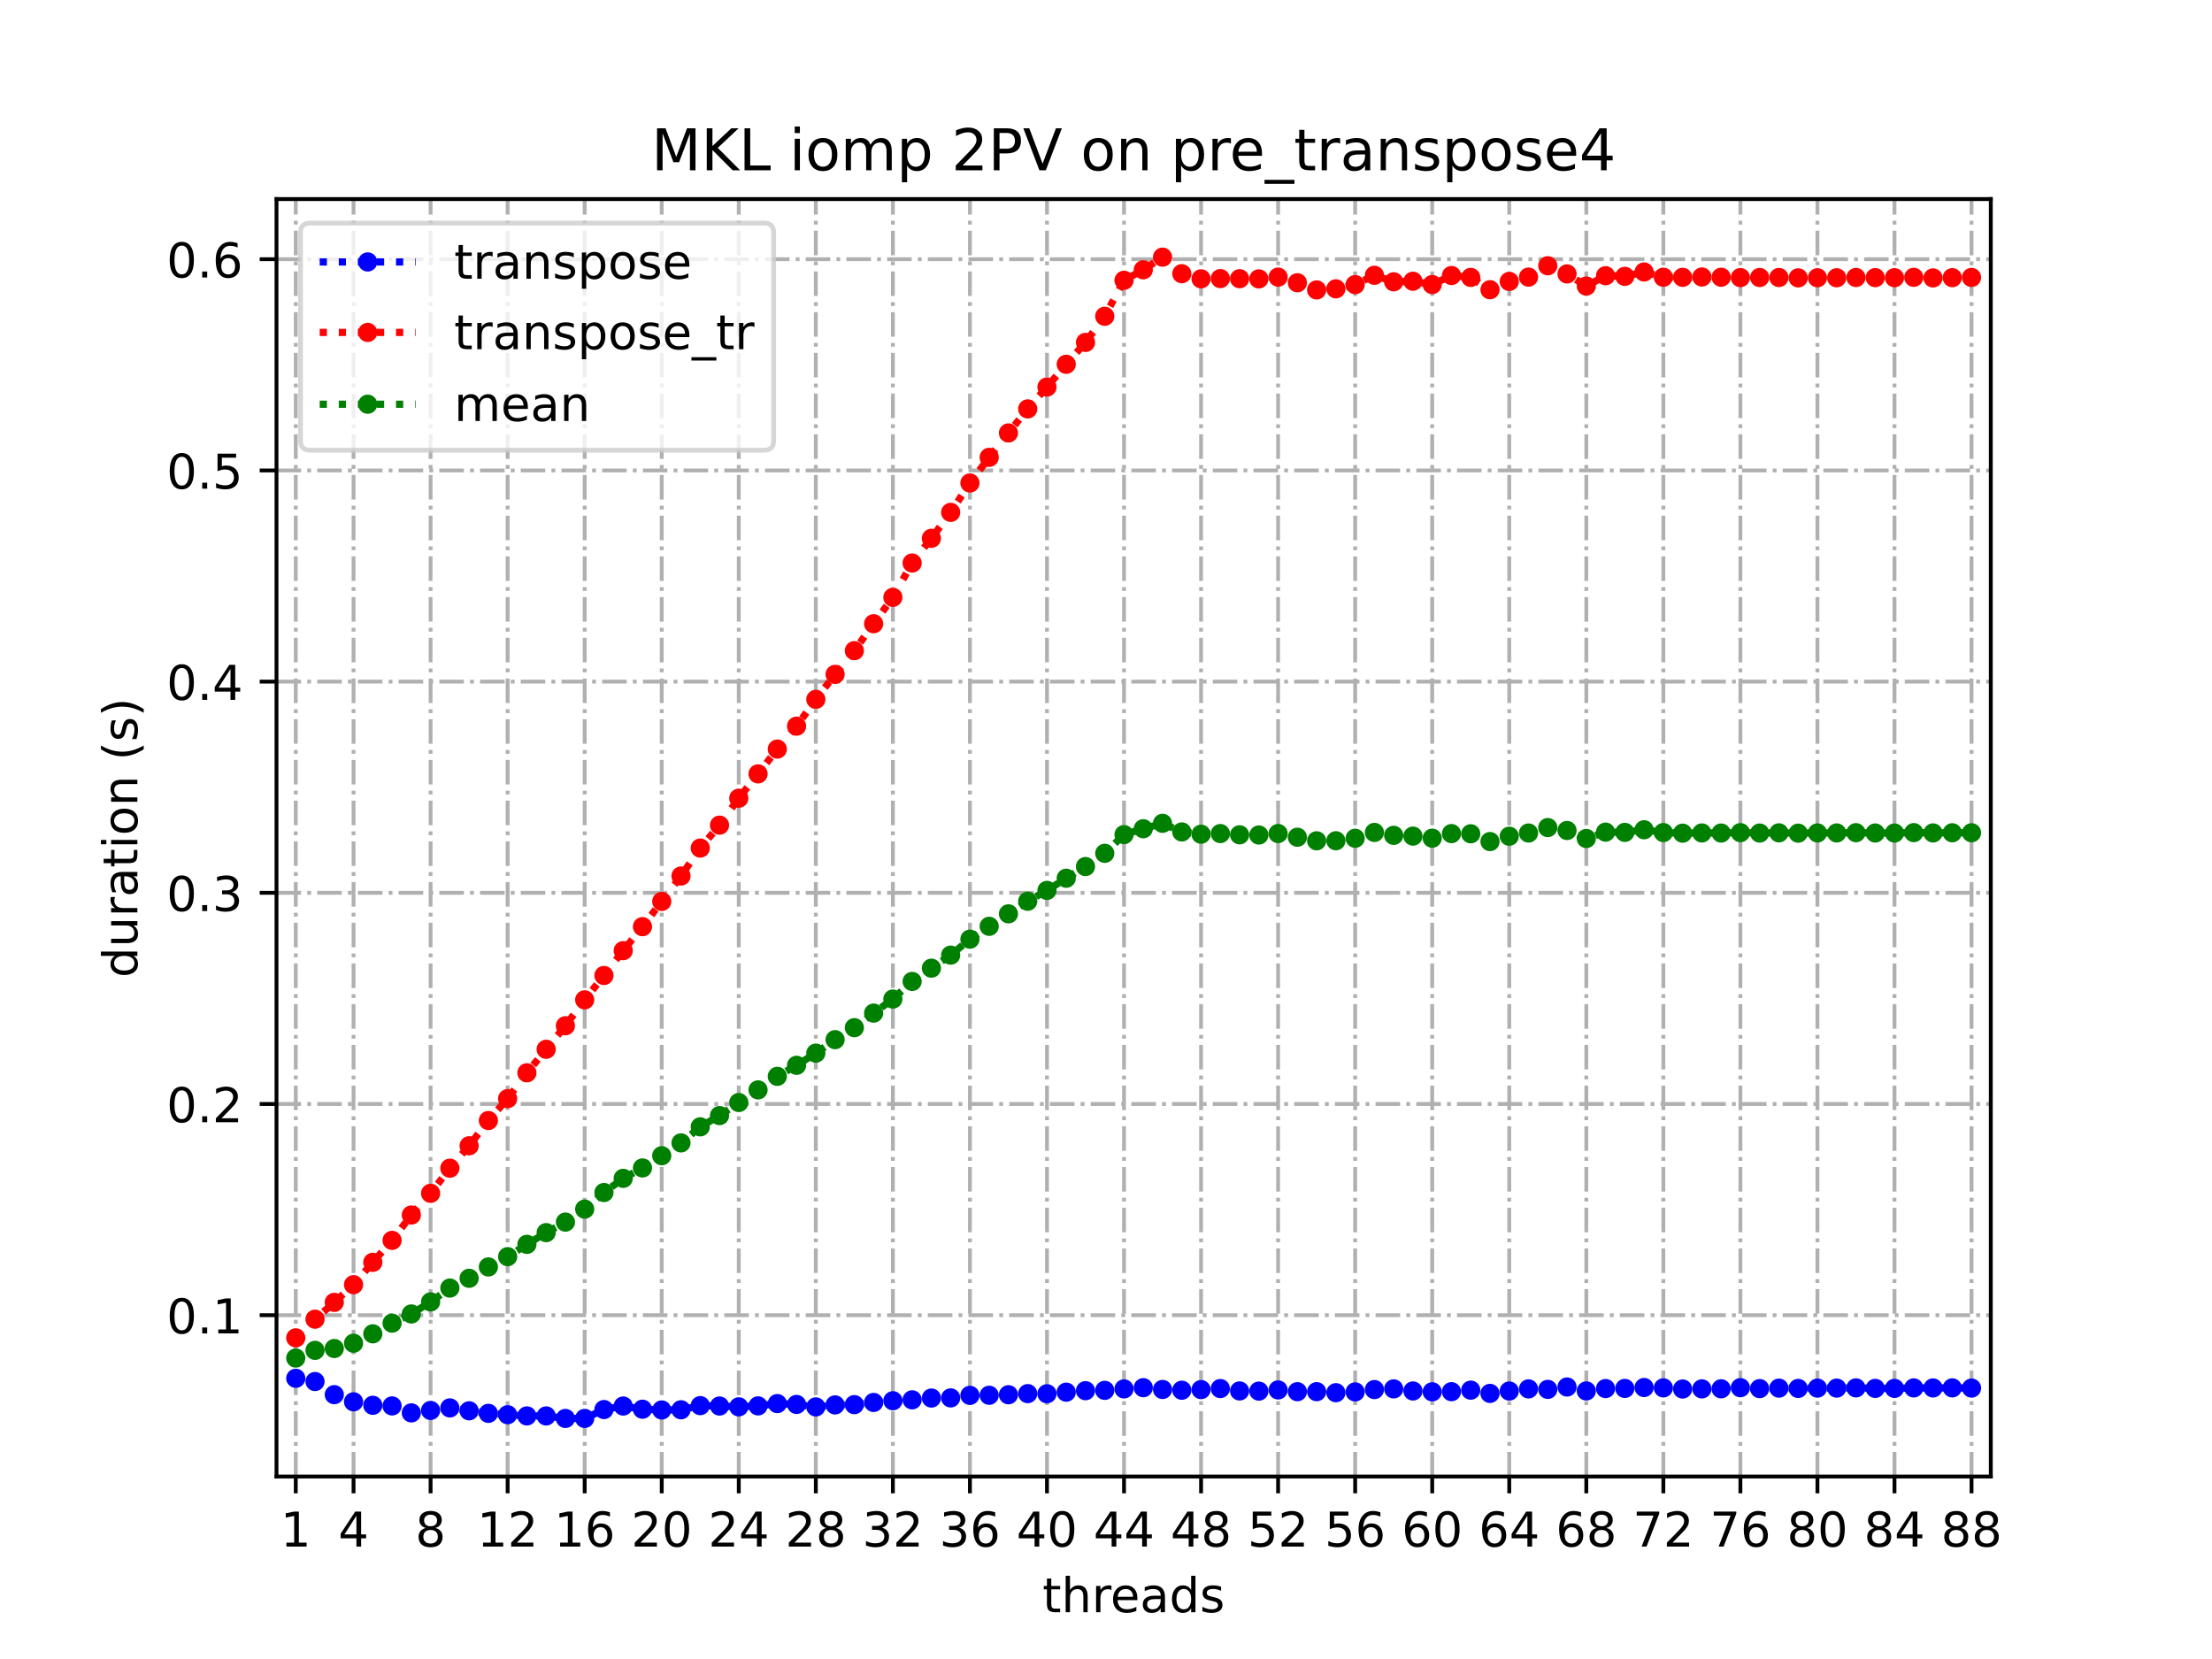 <?xml version="1.0" encoding="utf-8" standalone="no"?>
<!DOCTYPE svg PUBLIC "-//W3C//DTD SVG 1.1//EN"
  "http://www.w3.org/Graphics/SVG/1.1/DTD/svg11.dtd">
<!-- Created with matplotlib (https://matplotlib.org/) -->
<svg height="345.6pt" version="1.1" viewBox="0 0 460.8 345.6" width="460.8pt" xmlns="http://www.w3.org/2000/svg" xmlns:xlink="http://www.w3.org/1999/xlink">
 <defs>
  <style type="text/css">
*{stroke-linecap:butt;stroke-linejoin:round;}
  </style>
 </defs>
 <g id="figure_1">
  <g id="patch_1">
   <path d="M 0 345.6 
L 460.8 345.6 
L 460.8 0 
L 0 0 
z
" style="fill:#ffffff;"/>
  </g>
  <g id="axes_1">
   <g id="patch_2">
    <path d="M 57.6 307.584 
L 414.72 307.584 
L 414.72 41.472 
L 57.6 41.472 
z
" style="fill:#ffffff;"/>
   </g>
   <g id="matplotlib.axis_1">
    <g id="xtick_1">
     <g id="line2d_1">
      <path clip-path="url(#p0ed30f1804)" d="M 61.613 307.584 
L 61.613 41.472 
" style="fill:none;stroke:#b0b0b0;stroke-dasharray:5.12,1.28,0.8,1.28;stroke-dashoffset:0;stroke-width:0.8;"/>
     </g>
     <g id="line2d_2">
      <defs>
       <path d="M 0 0 
L 0 3.5 
" id="mcd2f48476d" style="stroke:#000000;stroke-width:0.8;"/>
      </defs>
      <g>
       <use style="stroke:#000000;stroke-width:0.8;" x="61.613" xlink:href="#mcd2f48476d" y="307.584"/>
      </g>
     </g>
     <g id="text_1">
      <!-- 1 -->
      <defs>
       <path d="M 12.406 8.297 
L 28.516 8.297 
L 28.516 63.922 
L 10.984 60.406 
L 10.984 69.391 
L 28.422 72.906 
L 38.281 72.906 
L 38.281 8.297 
L 54.391 8.297 
L 54.391 0 
L 12.406 0 
z
" id="DejaVuSans-49"/>
      </defs>
      <g transform="translate(58.431 322.182)scale(0.1 -0.1)">
       <use xlink:href="#DejaVuSans-49"/>
      </g>
     </g>
    </g>
    <g id="xtick_2">
     <g id="line2d_3">
      <path clip-path="url(#p0ed30f1804)" d="M 73.65 307.584 
L 73.65 41.472 
" style="fill:none;stroke:#b0b0b0;stroke-dasharray:5.12,1.28,0.8,1.28;stroke-dashoffset:0;stroke-width:0.8;"/>
     </g>
     <g id="line2d_4">
      <g>
       <use style="stroke:#000000;stroke-width:0.8;" x="73.65" xlink:href="#mcd2f48476d" y="307.584"/>
      </g>
     </g>
     <g id="text_2">
      <!-- 4 -->
      <defs>
       <path d="M 37.797 64.312 
L 12.891 25.391 
L 37.797 25.391 
z
M 35.203 72.906 
L 47.609 72.906 
L 47.609 25.391 
L 58.016 25.391 
L 58.016 17.188 
L 47.609 17.188 
L 47.609 0 
L 37.797 0 
L 37.797 17.188 
L 4.891 17.188 
L 4.891 26.703 
z
" id="DejaVuSans-52"/>
      </defs>
      <g transform="translate(70.469 322.182)scale(0.1 -0.1)">
       <use xlink:href="#DejaVuSans-52"/>
      </g>
     </g>
    </g>
    <g id="xtick_3">
     <g id="line2d_5">
      <path clip-path="url(#p0ed30f1804)" d="M 89.701 307.584 
L 89.701 41.472 
" style="fill:none;stroke:#b0b0b0;stroke-dasharray:5.12,1.28,0.8,1.28;stroke-dashoffset:0;stroke-width:0.8;"/>
     </g>
     <g id="line2d_6">
      <g>
       <use style="stroke:#000000;stroke-width:0.8;" x="89.701" xlink:href="#mcd2f48476d" y="307.584"/>
      </g>
     </g>
     <g id="text_3">
      <!-- 8 -->
      <defs>
       <path d="M 31.781 34.625 
Q 24.75 34.625 20.719 30.859 
Q 16.703 27.094 16.703 20.516 
Q 16.703 13.922 20.719 10.156 
Q 24.75 6.391 31.781 6.391 
Q 38.812 6.391 42.859 10.172 
Q 46.922 13.969 46.922 20.516 
Q 46.922 27.094 42.891 30.859 
Q 38.875 34.625 31.781 34.625 
z
M 21.922 38.812 
Q 15.578 40.375 12.031 44.719 
Q 8.5 49.078 8.5 55.328 
Q 8.5 64.062 14.719 69.141 
Q 20.953 74.219 31.781 74.219 
Q 42.672 74.219 48.875 69.141 
Q 55.078 64.062 55.078 55.328 
Q 55.078 49.078 51.531 44.719 
Q 48 40.375 41.703 38.812 
Q 48.828 37.156 52.797 32.312 
Q 56.781 27.484 56.781 20.516 
Q 56.781 9.906 50.312 4.234 
Q 43.844 -1.422 31.781 -1.422 
Q 19.734 -1.422 13.25 4.234 
Q 6.781 9.906 6.781 20.516 
Q 6.781 27.484 10.781 32.312 
Q 14.797 37.156 21.922 38.812 
z
M 18.312 54.391 
Q 18.312 48.734 21.844 45.562 
Q 25.391 42.391 31.781 42.391 
Q 38.141 42.391 41.719 45.562 
Q 45.312 48.734 45.312 54.391 
Q 45.312 60.062 41.719 63.234 
Q 38.141 66.406 31.781 66.406 
Q 25.391 66.406 21.844 63.234 
Q 18.312 60.062 18.312 54.391 
z
" id="DejaVuSans-56"/>
      </defs>
      <g transform="translate(86.519 322.182)scale(0.1 -0.1)">
       <use xlink:href="#DejaVuSans-56"/>
      </g>
     </g>
    </g>
    <g id="xtick_4">
     <g id="line2d_7">
      <path clip-path="url(#p0ed30f1804)" d="M 105.751 307.584 
L 105.751 41.472 
" style="fill:none;stroke:#b0b0b0;stroke-dasharray:5.12,1.28,0.8,1.28;stroke-dashoffset:0;stroke-width:0.8;"/>
     </g>
     <g id="line2d_8">
      <g>
       <use style="stroke:#000000;stroke-width:0.8;" x="105.751" xlink:href="#mcd2f48476d" y="307.584"/>
      </g>
     </g>
     <g id="text_4">
      <!-- 12 -->
      <defs>
       <path d="M 19.188 8.297 
L 53.609 8.297 
L 53.609 0 
L 7.328 0 
L 7.328 8.297 
Q 12.938 14.109 22.625 23.891 
Q 32.328 33.688 34.812 36.531 
Q 39.547 41.844 41.422 45.531 
Q 43.312 49.219 43.312 52.781 
Q 43.312 58.594 39.234 62.25 
Q 35.156 65.922 28.609 65.922 
Q 23.969 65.922 18.812 64.312 
Q 13.672 62.703 7.812 59.422 
L 7.812 69.391 
Q 13.766 71.781 18.938 73 
Q 24.125 74.219 28.422 74.219 
Q 39.75 74.219 46.484 68.547 
Q 53.219 62.891 53.219 53.422 
Q 53.219 48.922 51.531 44.891 
Q 49.859 40.875 45.406 35.406 
Q 44.188 33.984 37.641 27.219 
Q 31.109 20.453 19.188 8.297 
z
" id="DejaVuSans-50"/>
      </defs>
      <g transform="translate(99.389 322.182)scale(0.1 -0.1)">
       <use xlink:href="#DejaVuSans-49"/>
       <use x="63.623" xlink:href="#DejaVuSans-50"/>
      </g>
     </g>
    </g>
    <g id="xtick_5">
     <g id="line2d_9">
      <path clip-path="url(#p0ed30f1804)" d="M 121.801 307.584 
L 121.801 41.472 
" style="fill:none;stroke:#b0b0b0;stroke-dasharray:5.12,1.28,0.8,1.28;stroke-dashoffset:0;stroke-width:0.8;"/>
     </g>
     <g id="line2d_10">
      <g>
       <use style="stroke:#000000;stroke-width:0.8;" x="121.801" xlink:href="#mcd2f48476d" y="307.584"/>
      </g>
     </g>
     <g id="text_5">
      <!-- 16 -->
      <defs>
       <path d="M 33.016 40.375 
Q 26.375 40.375 22.484 35.828 
Q 18.609 31.297 18.609 23.391 
Q 18.609 15.531 22.484 10.953 
Q 26.375 6.391 33.016 6.391 
Q 39.656 6.391 43.531 10.953 
Q 47.406 15.531 47.406 23.391 
Q 47.406 31.297 43.531 35.828 
Q 39.656 40.375 33.016 40.375 
z
M 52.594 71.297 
L 52.594 62.312 
Q 48.875 64.062 45.094 64.984 
Q 41.312 65.922 37.594 65.922 
Q 27.828 65.922 22.672 59.328 
Q 17.531 52.734 16.797 39.406 
Q 19.672 43.656 24.016 45.922 
Q 28.375 48.188 33.594 48.188 
Q 44.578 48.188 50.953 41.516 
Q 57.328 34.859 57.328 23.391 
Q 57.328 12.156 50.688 5.359 
Q 44.047 -1.422 33.016 -1.422 
Q 20.359 -1.422 13.672 8.266 
Q 6.984 17.969 6.984 36.375 
Q 6.984 53.656 15.188 63.938 
Q 23.391 74.219 37.203 74.219 
Q 40.922 74.219 44.703 73.484 
Q 48.484 72.75 52.594 71.297 
z
" id="DejaVuSans-54"/>
      </defs>
      <g transform="translate(115.439 322.182)scale(0.1 -0.1)">
       <use xlink:href="#DejaVuSans-49"/>
       <use x="63.623" xlink:href="#DejaVuSans-54"/>
      </g>
     </g>
    </g>
    <g id="xtick_6">
     <g id="line2d_11">
      <path clip-path="url(#p0ed30f1804)" d="M 137.852 307.584 
L 137.852 41.472 
" style="fill:none;stroke:#b0b0b0;stroke-dasharray:5.12,1.28,0.8,1.28;stroke-dashoffset:0;stroke-width:0.8;"/>
     </g>
     <g id="line2d_12">
      <g>
       <use style="stroke:#000000;stroke-width:0.8;" x="137.852" xlink:href="#mcd2f48476d" y="307.584"/>
      </g>
     </g>
     <g id="text_6">
      <!-- 20 -->
      <defs>
       <path d="M 31.781 66.406 
Q 24.172 66.406 20.328 58.906 
Q 16.5 51.422 16.5 36.375 
Q 16.5 21.391 20.328 13.891 
Q 24.172 6.391 31.781 6.391 
Q 39.453 6.391 43.281 13.891 
Q 47.125 21.391 47.125 36.375 
Q 47.125 51.422 43.281 58.906 
Q 39.453 66.406 31.781 66.406 
z
M 31.781 74.219 
Q 44.047 74.219 50.516 64.516 
Q 56.984 54.828 56.984 36.375 
Q 56.984 17.969 50.516 8.266 
Q 44.047 -1.422 31.781 -1.422 
Q 19.531 -1.422 13.062 8.266 
Q 6.594 17.969 6.594 36.375 
Q 6.594 54.828 13.062 64.516 
Q 19.531 74.219 31.781 74.219 
z
" id="DejaVuSans-48"/>
      </defs>
      <g transform="translate(131.489 322.182)scale(0.1 -0.1)">
       <use xlink:href="#DejaVuSans-50"/>
       <use x="63.623" xlink:href="#DejaVuSans-48"/>
      </g>
     </g>
    </g>
    <g id="xtick_7">
     <g id="line2d_13">
      <path clip-path="url(#p0ed30f1804)" d="M 153.902 307.584 
L 153.902 41.472 
" style="fill:none;stroke:#b0b0b0;stroke-dasharray:5.12,1.28,0.8,1.28;stroke-dashoffset:0;stroke-width:0.8;"/>
     </g>
     <g id="line2d_14">
      <g>
       <use style="stroke:#000000;stroke-width:0.8;" x="153.902" xlink:href="#mcd2f48476d" y="307.584"/>
      </g>
     </g>
     <g id="text_7">
      <!-- 24 -->
      <g transform="translate(147.54 322.182)scale(0.1 -0.1)">
       <use xlink:href="#DejaVuSans-50"/>
       <use x="63.623" xlink:href="#DejaVuSans-52"/>
      </g>
     </g>
    </g>
    <g id="xtick_8">
     <g id="line2d_15">
      <path clip-path="url(#p0ed30f1804)" d="M 169.952 307.584 
L 169.952 41.472 
" style="fill:none;stroke:#b0b0b0;stroke-dasharray:5.12,1.28,0.8,1.28;stroke-dashoffset:0;stroke-width:0.8;"/>
     </g>
     <g id="line2d_16">
      <g>
       <use style="stroke:#000000;stroke-width:0.8;" x="169.952" xlink:href="#mcd2f48476d" y="307.584"/>
      </g>
     </g>
     <g id="text_8">
      <!-- 28 -->
      <g transform="translate(163.59 322.182)scale(0.1 -0.1)">
       <use xlink:href="#DejaVuSans-50"/>
       <use x="63.623" xlink:href="#DejaVuSans-56"/>
      </g>
     </g>
    </g>
    <g id="xtick_9">
     <g id="line2d_17">
      <path clip-path="url(#p0ed30f1804)" d="M 186.003 307.584 
L 186.003 41.472 
" style="fill:none;stroke:#b0b0b0;stroke-dasharray:5.12,1.28,0.8,1.28;stroke-dashoffset:0;stroke-width:0.8;"/>
     </g>
     <g id="line2d_18">
      <g>
       <use style="stroke:#000000;stroke-width:0.8;" x="186.003" xlink:href="#mcd2f48476d" y="307.584"/>
      </g>
     </g>
     <g id="text_9">
      <!-- 32 -->
      <defs>
       <path d="M 40.578 39.312 
Q 47.656 37.797 51.625 33 
Q 55.609 28.219 55.609 21.188 
Q 55.609 10.406 48.188 4.484 
Q 40.766 -1.422 27.094 -1.422 
Q 22.516 -1.422 17.656 -0.516 
Q 12.797 0.391 7.625 2.203 
L 7.625 11.719 
Q 11.719 9.328 16.594 8.109 
Q 21.484 6.891 26.812 6.891 
Q 36.078 6.891 40.938 10.547 
Q 45.797 14.203 45.797 21.188 
Q 45.797 27.641 41.281 31.266 
Q 36.766 34.906 28.719 34.906 
L 20.219 34.906 
L 20.219 43.016 
L 29.109 43.016 
Q 36.375 43.016 40.234 45.922 
Q 44.094 48.828 44.094 54.297 
Q 44.094 59.906 40.109 62.906 
Q 36.141 65.922 28.719 65.922 
Q 24.656 65.922 20.016 65.031 
Q 15.375 64.156 9.812 62.312 
L 9.812 71.094 
Q 15.438 72.656 20.344 73.438 
Q 25.25 74.219 29.594 74.219 
Q 40.828 74.219 47.359 69.109 
Q 53.906 64.016 53.906 55.328 
Q 53.906 49.266 50.438 45.094 
Q 46.969 40.922 40.578 39.312 
z
" id="DejaVuSans-51"/>
      </defs>
      <g transform="translate(179.64 322.182)scale(0.1 -0.1)">
       <use xlink:href="#DejaVuSans-51"/>
       <use x="63.623" xlink:href="#DejaVuSans-50"/>
      </g>
     </g>
    </g>
    <g id="xtick_10">
     <g id="line2d_19">
      <path clip-path="url(#p0ed30f1804)" d="M 202.053 307.584 
L 202.053 41.472 
" style="fill:none;stroke:#b0b0b0;stroke-dasharray:5.12,1.28,0.8,1.28;stroke-dashoffset:0;stroke-width:0.8;"/>
     </g>
     <g id="line2d_20">
      <g>
       <use style="stroke:#000000;stroke-width:0.8;" x="202.053" xlink:href="#mcd2f48476d" y="307.584"/>
      </g>
     </g>
     <g id="text_10">
      <!-- 36 -->
      <g transform="translate(195.691 322.182)scale(0.1 -0.1)">
       <use xlink:href="#DejaVuSans-51"/>
       <use x="63.623" xlink:href="#DejaVuSans-54"/>
      </g>
     </g>
    </g>
    <g id="xtick_11">
     <g id="line2d_21">
      <path clip-path="url(#p0ed30f1804)" d="M 218.103 307.584 
L 218.103 41.472 
" style="fill:none;stroke:#b0b0b0;stroke-dasharray:5.12,1.28,0.8,1.28;stroke-dashoffset:0;stroke-width:0.8;"/>
     </g>
     <g id="line2d_22">
      <g>
       <use style="stroke:#000000;stroke-width:0.8;" x="218.103" xlink:href="#mcd2f48476d" y="307.584"/>
      </g>
     </g>
     <g id="text_11">
      <!-- 40 -->
      <g transform="translate(211.741 322.182)scale(0.1 -0.1)">
       <use xlink:href="#DejaVuSans-52"/>
       <use x="63.623" xlink:href="#DejaVuSans-48"/>
      </g>
     </g>
    </g>
    <g id="xtick_12">
     <g id="line2d_23">
      <path clip-path="url(#p0ed30f1804)" d="M 234.154 307.584 
L 234.154 41.472 
" style="fill:none;stroke:#b0b0b0;stroke-dasharray:5.12,1.28,0.8,1.28;stroke-dashoffset:0;stroke-width:0.8;"/>
     </g>
     <g id="line2d_24">
      <g>
       <use style="stroke:#000000;stroke-width:0.8;" x="234.154" xlink:href="#mcd2f48476d" y="307.584"/>
      </g>
     </g>
     <g id="text_12">
      <!-- 44 -->
      <g transform="translate(227.791 322.182)scale(0.1 -0.1)">
       <use xlink:href="#DejaVuSans-52"/>
       <use x="63.623" xlink:href="#DejaVuSans-52"/>
      </g>
     </g>
    </g>
    <g id="xtick_13">
     <g id="line2d_25">
      <path clip-path="url(#p0ed30f1804)" d="M 250.204 307.584 
L 250.204 41.472 
" style="fill:none;stroke:#b0b0b0;stroke-dasharray:5.12,1.28,0.8,1.28;stroke-dashoffset:0;stroke-width:0.8;"/>
     </g>
     <g id="line2d_26">
      <g>
       <use style="stroke:#000000;stroke-width:0.8;" x="250.204" xlink:href="#mcd2f48476d" y="307.584"/>
      </g>
     </g>
     <g id="text_13">
      <!-- 48 -->
      <g transform="translate(243.842 322.182)scale(0.1 -0.1)">
       <use xlink:href="#DejaVuSans-52"/>
       <use x="63.623" xlink:href="#DejaVuSans-56"/>
      </g>
     </g>
    </g>
    <g id="xtick_14">
     <g id="line2d_27">
      <path clip-path="url(#p0ed30f1804)" d="M 266.254 307.584 
L 266.254 41.472 
" style="fill:none;stroke:#b0b0b0;stroke-dasharray:5.12,1.28,0.8,1.28;stroke-dashoffset:0;stroke-width:0.8;"/>
     </g>
     <g id="line2d_28">
      <g>
       <use style="stroke:#000000;stroke-width:0.8;" x="266.254" xlink:href="#mcd2f48476d" y="307.584"/>
      </g>
     </g>
     <g id="text_14">
      <!-- 52 -->
      <defs>
       <path d="M 10.797 72.906 
L 49.516 72.906 
L 49.516 64.594 
L 19.828 64.594 
L 19.828 46.734 
Q 21.969 47.469 24.109 47.828 
Q 26.266 48.188 28.422 48.188 
Q 40.625 48.188 47.75 41.5 
Q 54.891 34.812 54.891 23.391 
Q 54.891 11.625 47.562 5.094 
Q 40.234 -1.422 26.906 -1.422 
Q 22.312 -1.422 17.547 -0.641 
Q 12.797 0.141 7.719 1.703 
L 7.719 11.625 
Q 12.109 9.234 16.797 8.062 
Q 21.484 6.891 26.703 6.891 
Q 35.156 6.891 40.078 11.328 
Q 45.016 15.766 45.016 23.391 
Q 45.016 31 40.078 35.438 
Q 35.156 39.891 26.703 39.891 
Q 22.75 39.891 18.812 39.016 
Q 14.891 38.141 10.797 36.281 
z
" id="DejaVuSans-53"/>
      </defs>
      <g transform="translate(259.892 322.182)scale(0.1 -0.1)">
       <use xlink:href="#DejaVuSans-53"/>
       <use x="63.623" xlink:href="#DejaVuSans-50"/>
      </g>
     </g>
    </g>
    <g id="xtick_15">
     <g id="line2d_29">
      <path clip-path="url(#p0ed30f1804)" d="M 282.305 307.584 
L 282.305 41.472 
" style="fill:none;stroke:#b0b0b0;stroke-dasharray:5.12,1.28,0.8,1.28;stroke-dashoffset:0;stroke-width:0.8;"/>
     </g>
     <g id="line2d_30">
      <g>
       <use style="stroke:#000000;stroke-width:0.8;" x="282.305" xlink:href="#mcd2f48476d" y="307.584"/>
      </g>
     </g>
     <g id="text_15">
      <!-- 56 -->
      <g transform="translate(275.942 322.182)scale(0.1 -0.1)">
       <use xlink:href="#DejaVuSans-53"/>
       <use x="63.623" xlink:href="#DejaVuSans-54"/>
      </g>
     </g>
    </g>
    <g id="xtick_16">
     <g id="line2d_31">
      <path clip-path="url(#p0ed30f1804)" d="M 298.355 307.584 
L 298.355 41.472 
" style="fill:none;stroke:#b0b0b0;stroke-dasharray:5.12,1.28,0.8,1.28;stroke-dashoffset:0;stroke-width:0.8;"/>
     </g>
     <g id="line2d_32">
      <g>
       <use style="stroke:#000000;stroke-width:0.8;" x="298.355" xlink:href="#mcd2f48476d" y="307.584"/>
      </g>
     </g>
     <g id="text_16">
      <!-- 60 -->
      <g transform="translate(291.993 322.182)scale(0.1 -0.1)">
       <use xlink:href="#DejaVuSans-54"/>
       <use x="63.623" xlink:href="#DejaVuSans-48"/>
      </g>
     </g>
    </g>
    <g id="xtick_17">
     <g id="line2d_33">
      <path clip-path="url(#p0ed30f1804)" d="M 314.405 307.584 
L 314.405 41.472 
" style="fill:none;stroke:#b0b0b0;stroke-dasharray:5.12,1.28,0.8,1.28;stroke-dashoffset:0;stroke-width:0.8;"/>
     </g>
     <g id="line2d_34">
      <g>
       <use style="stroke:#000000;stroke-width:0.8;" x="314.405" xlink:href="#mcd2f48476d" y="307.584"/>
      </g>
     </g>
     <g id="text_17">
      <!-- 64 -->
      <g transform="translate(308.043 322.182)scale(0.1 -0.1)">
       <use xlink:href="#DejaVuSans-54"/>
       <use x="63.623" xlink:href="#DejaVuSans-52"/>
      </g>
     </g>
    </g>
    <g id="xtick_18">
     <g id="line2d_35">
      <path clip-path="url(#p0ed30f1804)" d="M 330.456 307.584 
L 330.456 41.472 
" style="fill:none;stroke:#b0b0b0;stroke-dasharray:5.12,1.28,0.8,1.28;stroke-dashoffset:0;stroke-width:0.8;"/>
     </g>
     <g id="line2d_36">
      <g>
       <use style="stroke:#000000;stroke-width:0.8;" x="330.456" xlink:href="#mcd2f48476d" y="307.584"/>
      </g>
     </g>
     <g id="text_18">
      <!-- 68 -->
      <g transform="translate(324.093 322.182)scale(0.1 -0.1)">
       <use xlink:href="#DejaVuSans-54"/>
       <use x="63.623" xlink:href="#DejaVuSans-56"/>
      </g>
     </g>
    </g>
    <g id="xtick_19">
     <g id="line2d_37">
      <path clip-path="url(#p0ed30f1804)" d="M 346.506 307.584 
L 346.506 41.472 
" style="fill:none;stroke:#b0b0b0;stroke-dasharray:5.12,1.28,0.8,1.28;stroke-dashoffset:0;stroke-width:0.8;"/>
     </g>
     <g id="line2d_38">
      <g>
       <use style="stroke:#000000;stroke-width:0.8;" x="346.506" xlink:href="#mcd2f48476d" y="307.584"/>
      </g>
     </g>
     <g id="text_19">
      <!-- 72 -->
      <defs>
       <path d="M 8.203 72.906 
L 55.078 72.906 
L 55.078 68.703 
L 28.609 0 
L 18.312 0 
L 43.219 64.594 
L 8.203 64.594 
z
" id="DejaVuSans-55"/>
      </defs>
      <g transform="translate(340.144 322.182)scale(0.1 -0.1)">
       <use xlink:href="#DejaVuSans-55"/>
       <use x="63.623" xlink:href="#DejaVuSans-50"/>
      </g>
     </g>
    </g>
    <g id="xtick_20">
     <g id="line2d_39">
      <path clip-path="url(#p0ed30f1804)" d="M 362.556 307.584 
L 362.556 41.472 
" style="fill:none;stroke:#b0b0b0;stroke-dasharray:5.12,1.28,0.8,1.28;stroke-dashoffset:0;stroke-width:0.8;"/>
     </g>
     <g id="line2d_40">
      <g>
       <use style="stroke:#000000;stroke-width:0.8;" x="362.556" xlink:href="#mcd2f48476d" y="307.584"/>
      </g>
     </g>
     <g id="text_20">
      <!-- 76 -->
      <g transform="translate(356.194 322.182)scale(0.1 -0.1)">
       <use xlink:href="#DejaVuSans-55"/>
       <use x="63.623" xlink:href="#DejaVuSans-54"/>
      </g>
     </g>
    </g>
    <g id="xtick_21">
     <g id="line2d_41">
      <path clip-path="url(#p0ed30f1804)" d="M 378.607 307.584 
L 378.607 41.472 
" style="fill:none;stroke:#b0b0b0;stroke-dasharray:5.12,1.28,0.8,1.28;stroke-dashoffset:0;stroke-width:0.8;"/>
     </g>
     <g id="line2d_42">
      <g>
       <use style="stroke:#000000;stroke-width:0.8;" x="378.607" xlink:href="#mcd2f48476d" y="307.584"/>
      </g>
     </g>
     <g id="text_21">
      <!-- 80 -->
      <g transform="translate(372.244 322.182)scale(0.1 -0.1)">
       <use xlink:href="#DejaVuSans-56"/>
       <use x="63.623" xlink:href="#DejaVuSans-48"/>
      </g>
     </g>
    </g>
    <g id="xtick_22">
     <g id="line2d_43">
      <path clip-path="url(#p0ed30f1804)" d="M 394.657 307.584 
L 394.657 41.472 
" style="fill:none;stroke:#b0b0b0;stroke-dasharray:5.12,1.28,0.8,1.28;stroke-dashoffset:0;stroke-width:0.8;"/>
     </g>
     <g id="line2d_44">
      <g>
       <use style="stroke:#000000;stroke-width:0.8;" x="394.657" xlink:href="#mcd2f48476d" y="307.584"/>
      </g>
     </g>
     <g id="text_22">
      <!-- 84 -->
      <g transform="translate(388.295 322.182)scale(0.1 -0.1)">
       <use xlink:href="#DejaVuSans-56"/>
       <use x="63.623" xlink:href="#DejaVuSans-52"/>
      </g>
     </g>
    </g>
    <g id="xtick_23">
     <g id="line2d_45">
      <path clip-path="url(#p0ed30f1804)" d="M 410.707 307.584 
L 410.707 41.472 
" style="fill:none;stroke:#b0b0b0;stroke-dasharray:5.12,1.28,0.8,1.28;stroke-dashoffset:0;stroke-width:0.8;"/>
     </g>
     <g id="line2d_46">
      <g>
       <use style="stroke:#000000;stroke-width:0.8;" x="410.707" xlink:href="#mcd2f48476d" y="307.584"/>
      </g>
     </g>
     <g id="text_23">
      <!-- 88 -->
      <g transform="translate(404.345 322.182)scale(0.1 -0.1)">
       <use xlink:href="#DejaVuSans-56"/>
       <use x="63.623" xlink:href="#DejaVuSans-56"/>
      </g>
     </g>
    </g>
    <g id="text_24">
     <!-- threads -->
     <defs>
      <path d="M 18.312 70.219 
L 18.312 54.688 
L 36.812 54.688 
L 36.812 47.703 
L 18.312 47.703 
L 18.312 18.016 
Q 18.312 11.328 20.141 9.422 
Q 21.969 7.516 27.594 7.516 
L 36.812 7.516 
L 36.812 0 
L 27.594 0 
Q 17.188 0 13.234 3.875 
Q 9.281 7.766 9.281 18.016 
L 9.281 47.703 
L 2.688 47.703 
L 2.688 54.688 
L 9.281 54.688 
L 9.281 70.219 
z
" id="DejaVuSans-116"/>
      <path d="M 54.891 33.016 
L 54.891 0 
L 45.906 0 
L 45.906 32.719 
Q 45.906 40.484 42.875 44.328 
Q 39.844 48.188 33.797 48.188 
Q 26.516 48.188 22.312 43.547 
Q 18.109 38.922 18.109 30.906 
L 18.109 0 
L 9.078 0 
L 9.078 75.984 
L 18.109 75.984 
L 18.109 46.188 
Q 21.344 51.125 25.703 53.562 
Q 30.078 56 35.797 56 
Q 45.219 56 50.047 50.172 
Q 54.891 44.344 54.891 33.016 
z
" id="DejaVuSans-104"/>
      <path d="M 41.109 46.297 
Q 39.594 47.172 37.812 47.578 
Q 36.031 48 33.891 48 
Q 26.266 48 22.188 43.047 
Q 18.109 38.094 18.109 28.812 
L 18.109 0 
L 9.078 0 
L 9.078 54.688 
L 18.109 54.688 
L 18.109 46.188 
Q 20.953 51.172 25.484 53.578 
Q 30.031 56 36.531 56 
Q 37.453 56 38.578 55.875 
Q 39.703 55.766 41.062 55.516 
z
" id="DejaVuSans-114"/>
      <path d="M 56.203 29.594 
L 56.203 25.203 
L 14.891 25.203 
Q 15.484 15.922 20.484 11.062 
Q 25.484 6.203 34.422 6.203 
Q 39.594 6.203 44.453 7.469 
Q 49.312 8.734 54.109 11.281 
L 54.109 2.781 
Q 49.266 0.734 44.188 -0.344 
Q 39.109 -1.422 33.891 -1.422 
Q 20.797 -1.422 13.156 6.188 
Q 5.516 13.812 5.516 26.812 
Q 5.516 40.234 12.766 48.109 
Q 20.016 56 32.328 56 
Q 43.359 56 49.781 48.891 
Q 56.203 41.797 56.203 29.594 
z
M 47.219 32.234 
Q 47.125 39.594 43.094 43.984 
Q 39.062 48.391 32.422 48.391 
Q 24.906 48.391 20.391 44.141 
Q 15.875 39.891 15.188 32.172 
z
" id="DejaVuSans-101"/>
      <path d="M 34.281 27.484 
Q 23.391 27.484 19.188 25 
Q 14.984 22.516 14.984 16.5 
Q 14.984 11.719 18.141 8.906 
Q 21.297 6.109 26.703 6.109 
Q 34.188 6.109 38.703 11.406 
Q 43.219 16.703 43.219 25.484 
L 43.219 27.484 
z
M 52.203 31.203 
L 52.203 0 
L 43.219 0 
L 43.219 8.297 
Q 40.141 3.328 35.547 0.953 
Q 30.953 -1.422 24.312 -1.422 
Q 15.922 -1.422 10.953 3.297 
Q 6 8.016 6 15.922 
Q 6 25.141 12.172 29.828 
Q 18.359 34.516 30.609 34.516 
L 43.219 34.516 
L 43.219 35.406 
Q 43.219 41.609 39.141 45 
Q 35.062 48.391 27.688 48.391 
Q 23 48.391 18.547 47.266 
Q 14.109 46.141 10.016 43.891 
L 10.016 52.203 
Q 14.938 54.109 19.578 55.047 
Q 24.219 56 28.609 56 
Q 40.484 56 46.344 49.844 
Q 52.203 43.703 52.203 31.203 
z
" id="DejaVuSans-97"/>
      <path d="M 45.406 46.391 
L 45.406 75.984 
L 54.391 75.984 
L 54.391 0 
L 45.406 0 
L 45.406 8.203 
Q 42.578 3.328 38.25 0.953 
Q 33.938 -1.422 27.875 -1.422 
Q 17.969 -1.422 11.734 6.484 
Q 5.516 14.406 5.516 27.297 
Q 5.516 40.188 11.734 48.094 
Q 17.969 56 27.875 56 
Q 33.938 56 38.25 53.625 
Q 42.578 51.266 45.406 46.391 
z
M 14.797 27.297 
Q 14.797 17.391 18.875 11.75 
Q 22.953 6.109 30.078 6.109 
Q 37.203 6.109 41.297 11.75 
Q 45.406 17.391 45.406 27.297 
Q 45.406 37.203 41.297 42.844 
Q 37.203 48.484 30.078 48.484 
Q 22.953 48.484 18.875 42.844 
Q 14.797 37.203 14.797 27.297 
z
" id="DejaVuSans-100"/>
      <path d="M 44.281 53.078 
L 44.281 44.578 
Q 40.484 46.531 36.375 47.5 
Q 32.281 48.484 27.875 48.484 
Q 21.188 48.484 17.844 46.438 
Q 14.5 44.391 14.5 40.281 
Q 14.5 37.156 16.891 35.375 
Q 19.281 33.594 26.516 31.984 
L 29.594 31.297 
Q 39.156 29.25 43.188 25.516 
Q 47.219 21.781 47.219 15.094 
Q 47.219 7.469 41.188 3.016 
Q 35.156 -1.422 24.609 -1.422 
Q 20.219 -1.422 15.453 -0.562 
Q 10.688 0.297 5.422 2 
L 5.422 11.281 
Q 10.406 8.688 15.234 7.391 
Q 20.062 6.109 24.812 6.109 
Q 31.156 6.109 34.562 8.281 
Q 37.984 10.453 37.984 14.406 
Q 37.984 18.062 35.516 20.016 
Q 33.062 21.969 24.703 23.781 
L 21.578 24.516 
Q 13.234 26.266 9.516 29.906 
Q 5.812 33.547 5.812 39.891 
Q 5.812 47.609 11.281 51.797 
Q 16.75 56 26.812 56 
Q 31.781 56 36.172 55.266 
Q 40.578 54.547 44.281 53.078 
z
" id="DejaVuSans-115"/>
     </defs>
     <g transform="translate(217.169 335.861)scale(0.1 -0.1)">
      <use xlink:href="#DejaVuSans-116"/>
      <use x="39.209" xlink:href="#DejaVuSans-104"/>
      <use x="102.588" xlink:href="#DejaVuSans-114"/>
      <use x="141.451" xlink:href="#DejaVuSans-101"/>
      <use x="202.975" xlink:href="#DejaVuSans-97"/>
      <use x="264.254" xlink:href="#DejaVuSans-100"/>
      <use x="327.73" xlink:href="#DejaVuSans-115"/>
     </g>
    </g>
   </g>
   <g id="matplotlib.axis_2">
    <g id="ytick_1">
     <g id="line2d_47">
      <path clip-path="url(#p0ed30f1804)" d="M 57.6 273.976 
L 414.72 273.976 
" style="fill:none;stroke:#b0b0b0;stroke-dasharray:5.12,1.28,0.8,1.28;stroke-dashoffset:0;stroke-width:0.8;"/>
     </g>
     <g id="line2d_48">
      <defs>
       <path d="M 0 0 
L -3.5 0 
" id="m0074e5e042" style="stroke:#000000;stroke-width:0.8;"/>
      </defs>
      <g>
       <use style="stroke:#000000;stroke-width:0.8;" x="57.6" xlink:href="#m0074e5e042" y="273.976"/>
      </g>
     </g>
     <g id="text_25">
      <!-- 0.1 -->
      <defs>
       <path d="M 10.688 12.406 
L 21 12.406 
L 21 0 
L 10.688 0 
z
" id="DejaVuSans-46"/>
      </defs>
      <g transform="translate(34.697 277.776)scale(0.1 -0.1)">
       <use xlink:href="#DejaVuSans-48"/>
       <use x="63.623" xlink:href="#DejaVuSans-46"/>
       <use x="95.41" xlink:href="#DejaVuSans-49"/>
      </g>
     </g>
    </g>
    <g id="ytick_2">
     <g id="line2d_49">
      <path clip-path="url(#p0ed30f1804)" d="M 57.6 229.982 
L 414.72 229.982 
" style="fill:none;stroke:#b0b0b0;stroke-dasharray:5.12,1.28,0.8,1.28;stroke-dashoffset:0;stroke-width:0.8;"/>
     </g>
     <g id="line2d_50">
      <g>
       <use style="stroke:#000000;stroke-width:0.8;" x="57.6" xlink:href="#m0074e5e042" y="229.982"/>
      </g>
     </g>
     <g id="text_26">
      <!-- 0.2 -->
      <g transform="translate(34.697 233.781)scale(0.1 -0.1)">
       <use xlink:href="#DejaVuSans-48"/>
       <use x="63.623" xlink:href="#DejaVuSans-46"/>
       <use x="95.41" xlink:href="#DejaVuSans-50"/>
      </g>
     </g>
    </g>
    <g id="ytick_3">
     <g id="line2d_51">
      <path clip-path="url(#p0ed30f1804)" d="M 57.6 185.987 
L 414.72 185.987 
" style="fill:none;stroke:#b0b0b0;stroke-dasharray:5.12,1.28,0.8,1.28;stroke-dashoffset:0;stroke-width:0.8;"/>
     </g>
     <g id="line2d_52">
      <g>
       <use style="stroke:#000000;stroke-width:0.8;" x="57.6" xlink:href="#m0074e5e042" y="185.987"/>
      </g>
     </g>
     <g id="text_27">
      <!-- 0.3 -->
      <g transform="translate(34.697 189.786)scale(0.1 -0.1)">
       <use xlink:href="#DejaVuSans-48"/>
       <use x="63.623" xlink:href="#DejaVuSans-46"/>
       <use x="95.41" xlink:href="#DejaVuSans-51"/>
      </g>
     </g>
    </g>
    <g id="ytick_4">
     <g id="line2d_53">
      <path clip-path="url(#p0ed30f1804)" d="M 57.6 141.993 
L 414.72 141.993 
" style="fill:none;stroke:#b0b0b0;stroke-dasharray:5.12,1.28,0.8,1.28;stroke-dashoffset:0;stroke-width:0.8;"/>
     </g>
     <g id="line2d_54">
      <g>
       <use style="stroke:#000000;stroke-width:0.8;" x="57.6" xlink:href="#m0074e5e042" y="141.993"/>
      </g>
     </g>
     <g id="text_28">
      <!-- 0.4 -->
      <g transform="translate(34.697 145.792)scale(0.1 -0.1)">
       <use xlink:href="#DejaVuSans-48"/>
       <use x="63.623" xlink:href="#DejaVuSans-46"/>
       <use x="95.41" xlink:href="#DejaVuSans-52"/>
      </g>
     </g>
    </g>
    <g id="ytick_5">
     <g id="line2d_55">
      <path clip-path="url(#p0ed30f1804)" d="M 57.6 97.998 
L 414.72 97.998 
" style="fill:none;stroke:#b0b0b0;stroke-dasharray:5.12,1.28,0.8,1.28;stroke-dashoffset:0;stroke-width:0.8;"/>
     </g>
     <g id="line2d_56">
      <g>
       <use style="stroke:#000000;stroke-width:0.8;" x="57.6" xlink:href="#m0074e5e042" y="97.998"/>
      </g>
     </g>
     <g id="text_29">
      <!-- 0.5 -->
      <g transform="translate(34.697 101.797)scale(0.1 -0.1)">
       <use xlink:href="#DejaVuSans-48"/>
       <use x="63.623" xlink:href="#DejaVuSans-46"/>
       <use x="95.41" xlink:href="#DejaVuSans-53"/>
      </g>
     </g>
    </g>
    <g id="ytick_6">
     <g id="line2d_57">
      <path clip-path="url(#p0ed30f1804)" d="M 57.6 54.004 
L 414.72 54.004 
" style="fill:none;stroke:#b0b0b0;stroke-dasharray:5.12,1.28,0.8,1.28;stroke-dashoffset:0;stroke-width:0.8;"/>
     </g>
     <g id="line2d_58">
      <g>
       <use style="stroke:#000000;stroke-width:0.8;" x="57.6" xlink:href="#m0074e5e042" y="54.004"/>
      </g>
     </g>
     <g id="text_30">
      <!-- 0.6 -->
      <g transform="translate(34.697 57.803)scale(0.1 -0.1)">
       <use xlink:href="#DejaVuSans-48"/>
       <use x="63.623" xlink:href="#DejaVuSans-46"/>
       <use x="95.41" xlink:href="#DejaVuSans-54"/>
      </g>
     </g>
    </g>
    <g id="text_31">
     <!-- duration (s) -->
     <defs>
      <path d="M 8.5 21.578 
L 8.5 54.688 
L 17.484 54.688 
L 17.484 21.922 
Q 17.484 14.156 20.5 10.266 
Q 23.531 6.391 29.594 6.391 
Q 36.859 6.391 41.078 11.031 
Q 45.312 15.672 45.312 23.688 
L 45.312 54.688 
L 54.297 54.688 
L 54.297 0 
L 45.312 0 
L 45.312 8.406 
Q 42.047 3.422 37.719 1 
Q 33.406 -1.422 27.688 -1.422 
Q 18.266 -1.422 13.375 4.438 
Q 8.5 10.297 8.5 21.578 
z
M 31.109 56 
z
" id="DejaVuSans-117"/>
      <path d="M 9.422 54.688 
L 18.406 54.688 
L 18.406 0 
L 9.422 0 
z
M 9.422 75.984 
L 18.406 75.984 
L 18.406 64.594 
L 9.422 64.594 
z
" id="DejaVuSans-105"/>
      <path d="M 30.609 48.391 
Q 23.391 48.391 19.188 42.75 
Q 14.984 37.109 14.984 27.297 
Q 14.984 17.484 19.156 11.844 
Q 23.344 6.203 30.609 6.203 
Q 37.797 6.203 41.984 11.859 
Q 46.188 17.531 46.188 27.297 
Q 46.188 37.016 41.984 42.703 
Q 37.797 48.391 30.609 48.391 
z
M 30.609 56 
Q 42.328 56 49.016 48.375 
Q 55.719 40.766 55.719 27.297 
Q 55.719 13.875 49.016 6.219 
Q 42.328 -1.422 30.609 -1.422 
Q 18.844 -1.422 12.172 6.219 
Q 5.516 13.875 5.516 27.297 
Q 5.516 40.766 12.172 48.375 
Q 18.844 56 30.609 56 
z
" id="DejaVuSans-111"/>
      <path d="M 54.891 33.016 
L 54.891 0 
L 45.906 0 
L 45.906 32.719 
Q 45.906 40.484 42.875 44.328 
Q 39.844 48.188 33.797 48.188 
Q 26.516 48.188 22.312 43.547 
Q 18.109 38.922 18.109 30.906 
L 18.109 0 
L 9.078 0 
L 9.078 54.688 
L 18.109 54.688 
L 18.109 46.188 
Q 21.344 51.125 25.703 53.562 
Q 30.078 56 35.797 56 
Q 45.219 56 50.047 50.172 
Q 54.891 44.344 54.891 33.016 
z
" id="DejaVuSans-110"/>
      <path id="DejaVuSans-32"/>
      <path d="M 31 75.875 
Q 24.469 64.656 21.281 53.656 
Q 18.109 42.672 18.109 31.391 
Q 18.109 20.125 21.312 9.062 
Q 24.516 -2 31 -13.188 
L 23.188 -13.188 
Q 15.875 -1.703 12.234 9.375 
Q 8.594 20.453 8.594 31.391 
Q 8.594 42.281 12.203 53.312 
Q 15.828 64.359 23.188 75.875 
z
" id="DejaVuSans-40"/>
      <path d="M 8.016 75.875 
L 15.828 75.875 
Q 23.141 64.359 26.781 53.312 
Q 30.422 42.281 30.422 31.391 
Q 30.422 20.453 26.781 9.375 
Q 23.141 -1.703 15.828 -13.188 
L 8.016 -13.188 
Q 14.5 -2 17.703 9.062 
Q 20.906 20.125 20.906 31.391 
Q 20.906 42.672 17.703 53.656 
Q 14.5 64.656 8.016 75.875 
z
" id="DejaVuSans-41"/>
     </defs>
     <g transform="translate(28.617 203.663)rotate(-90)scale(0.1 -0.1)">
      <use xlink:href="#DejaVuSans-100"/>
      <use x="63.477" xlink:href="#DejaVuSans-117"/>
      <use x="126.855" xlink:href="#DejaVuSans-114"/>
      <use x="167.969" xlink:href="#DejaVuSans-97"/>
      <use x="229.248" xlink:href="#DejaVuSans-116"/>
      <use x="268.457" xlink:href="#DejaVuSans-105"/>
      <use x="296.24" xlink:href="#DejaVuSans-111"/>
      <use x="357.422" xlink:href="#DejaVuSans-110"/>
      <use x="420.801" xlink:href="#DejaVuSans-32"/>
      <use x="452.588" xlink:href="#DejaVuSans-40"/>
      <use x="491.602" xlink:href="#DejaVuSans-115"/>
      <use x="543.701" xlink:href="#DejaVuSans-41"/>
     </g>
    </g>
   </g>
   <g id="line2d_59">
    <path clip-path="url(#p0ed30f1804)" d="M 61.613 287.125 
L 65.625 287.797 
L 69.638 290.533 
L 73.65 292.024 
L 77.663 292.749 
L 81.676 292.878 
L 85.688 294.33 
L 89.701 293.821 
L 93.713 293.294 
L 97.726 293.894 
L 101.738 294.426 
L 105.751 294.71 
L 109.764 294.959 
L 113.776 294.965 
L 117.789 295.488 
L 121.801 295.483 
L 125.814 293.634 
L 129.827 292.903 
L 133.839 293.566 
L 137.852 293.723 
L 141.864 293.683 
L 145.877 292.816 
L 149.889 292.902 
L 153.902 293.072 
L 157.915 292.873 
L 161.927 292.395 
L 165.94 292.569 
L 169.952 293.086 
L 173.965 292.67 
L 177.978 292.611 
L 181.99 292.155 
L 186.003 291.8 
L 190.015 291.611 
L 194.028 291.24 
L 198.04 291.209 
L 202.053 290.68 
L 206.066 290.66 
L 210.078 290.55 
L 214.091 290.316 
L 218.103 290.346 
L 222.116 290.013 
L 226.129 289.705 
L 230.141 289.637 
L 234.154 289.333 
L 238.166 289.078 
L 242.179 289.455 
L 246.191 289.609 
L 250.204 289.48 
L 254.217 289.264 
L 258.229 289.759 
L 262.242 289.797 
L 266.254 289.551 
L 270.267 289.914 
L 274.28 289.91 
L 278.292 290.122 
L 282.305 289.961 
L 286.317 289.475 
L 290.33 289.329 
L 294.342 289.765 
L 298.355 289.942 
L 302.368 289.911 
L 306.38 289.593 
L 310.393 290.27 
L 314.405 289.777 
L 318.418 289.333 
L 322.431 289.433 
L 326.443 288.938 
L 330.456 289.762 
L 334.468 289.264 
L 338.481 289.234 
L 342.493 289.045 
L 346.506 289.123 
L 350.519 289.359 
L 354.531 289.332 
L 358.544 289.317 
L 362.556 289.082 
L 366.569 289.273 
L 370.582 289.177 
L 374.594 289.238 
L 378.607 289.17 
L 382.619 289.168 
L 386.632 289.123 
L 390.644 289.228 
L 394.657 289.23 
L 398.67 289.13 
L 402.682 289.135 
L 406.695 289.121 
L 410.707 289.164 
" style="fill:none;stroke:#0000ff;stroke-dasharray:1.5,2.475;stroke-dashoffset:0;stroke-width:1.5;"/>
    <defs>
     <path d="M 0 1.5 
C 0.398 1.5 0.779 1.342 1.061 1.061 
C 1.342 0.779 1.5 0.398 1.5 0 
C 1.5 -0.398 1.342 -0.779 1.061 -1.061 
C 0.779 -1.342 0.398 -1.5 0 -1.5 
C -0.398 -1.5 -0.779 -1.342 -1.061 -1.061 
C -1.342 -0.779 -1.5 -0.398 -1.5 0 
C -1.5 0.398 -1.342 0.779 -1.061 1.061 
C -0.779 1.342 -0.398 1.5 0 1.5 
z
" id="me384160854" style="stroke:#0000ff;"/>
    </defs>
    <g clip-path="url(#p0ed30f1804)">
     <use style="fill:#0000ff;stroke:#0000ff;" x="61.613" xlink:href="#me384160854" y="287.125"/>
     <use style="fill:#0000ff;stroke:#0000ff;" x="65.625" xlink:href="#me384160854" y="287.797"/>
     <use style="fill:#0000ff;stroke:#0000ff;" x="69.638" xlink:href="#me384160854" y="290.533"/>
     <use style="fill:#0000ff;stroke:#0000ff;" x="73.65" xlink:href="#me384160854" y="292.024"/>
     <use style="fill:#0000ff;stroke:#0000ff;" x="77.663" xlink:href="#me384160854" y="292.749"/>
     <use style="fill:#0000ff;stroke:#0000ff;" x="81.676" xlink:href="#me384160854" y="292.878"/>
     <use style="fill:#0000ff;stroke:#0000ff;" x="85.688" xlink:href="#me384160854" y="294.33"/>
     <use style="fill:#0000ff;stroke:#0000ff;" x="89.701" xlink:href="#me384160854" y="293.821"/>
     <use style="fill:#0000ff;stroke:#0000ff;" x="93.713" xlink:href="#me384160854" y="293.294"/>
     <use style="fill:#0000ff;stroke:#0000ff;" x="97.726" xlink:href="#me384160854" y="293.894"/>
     <use style="fill:#0000ff;stroke:#0000ff;" x="101.738" xlink:href="#me384160854" y="294.426"/>
     <use style="fill:#0000ff;stroke:#0000ff;" x="105.751" xlink:href="#me384160854" y="294.71"/>
     <use style="fill:#0000ff;stroke:#0000ff;" x="109.764" xlink:href="#me384160854" y="294.959"/>
     <use style="fill:#0000ff;stroke:#0000ff;" x="113.776" xlink:href="#me384160854" y="294.965"/>
     <use style="fill:#0000ff;stroke:#0000ff;" x="117.789" xlink:href="#me384160854" y="295.488"/>
     <use style="fill:#0000ff;stroke:#0000ff;" x="121.801" xlink:href="#me384160854" y="295.483"/>
     <use style="fill:#0000ff;stroke:#0000ff;" x="125.814" xlink:href="#me384160854" y="293.634"/>
     <use style="fill:#0000ff;stroke:#0000ff;" x="129.827" xlink:href="#me384160854" y="292.903"/>
     <use style="fill:#0000ff;stroke:#0000ff;" x="133.839" xlink:href="#me384160854" y="293.566"/>
     <use style="fill:#0000ff;stroke:#0000ff;" x="137.852" xlink:href="#me384160854" y="293.723"/>
     <use style="fill:#0000ff;stroke:#0000ff;" x="141.864" xlink:href="#me384160854" y="293.683"/>
     <use style="fill:#0000ff;stroke:#0000ff;" x="145.877" xlink:href="#me384160854" y="292.816"/>
     <use style="fill:#0000ff;stroke:#0000ff;" x="149.889" xlink:href="#me384160854" y="292.902"/>
     <use style="fill:#0000ff;stroke:#0000ff;" x="153.902" xlink:href="#me384160854" y="293.072"/>
     <use style="fill:#0000ff;stroke:#0000ff;" x="157.915" xlink:href="#me384160854" y="292.873"/>
     <use style="fill:#0000ff;stroke:#0000ff;" x="161.927" xlink:href="#me384160854" y="292.395"/>
     <use style="fill:#0000ff;stroke:#0000ff;" x="165.94" xlink:href="#me384160854" y="292.569"/>
     <use style="fill:#0000ff;stroke:#0000ff;" x="169.952" xlink:href="#me384160854" y="293.086"/>
     <use style="fill:#0000ff;stroke:#0000ff;" x="173.965" xlink:href="#me384160854" y="292.67"/>
     <use style="fill:#0000ff;stroke:#0000ff;" x="177.978" xlink:href="#me384160854" y="292.611"/>
     <use style="fill:#0000ff;stroke:#0000ff;" x="181.99" xlink:href="#me384160854" y="292.155"/>
     <use style="fill:#0000ff;stroke:#0000ff;" x="186.003" xlink:href="#me384160854" y="291.8"/>
     <use style="fill:#0000ff;stroke:#0000ff;" x="190.015" xlink:href="#me384160854" y="291.611"/>
     <use style="fill:#0000ff;stroke:#0000ff;" x="194.028" xlink:href="#me384160854" y="291.24"/>
     <use style="fill:#0000ff;stroke:#0000ff;" x="198.04" xlink:href="#me384160854" y="291.209"/>
     <use style="fill:#0000ff;stroke:#0000ff;" x="202.053" xlink:href="#me384160854" y="290.68"/>
     <use style="fill:#0000ff;stroke:#0000ff;" x="206.066" xlink:href="#me384160854" y="290.66"/>
     <use style="fill:#0000ff;stroke:#0000ff;" x="210.078" xlink:href="#me384160854" y="290.55"/>
     <use style="fill:#0000ff;stroke:#0000ff;" x="214.091" xlink:href="#me384160854" y="290.316"/>
     <use style="fill:#0000ff;stroke:#0000ff;" x="218.103" xlink:href="#me384160854" y="290.346"/>
     <use style="fill:#0000ff;stroke:#0000ff;" x="222.116" xlink:href="#me384160854" y="290.013"/>
     <use style="fill:#0000ff;stroke:#0000ff;" x="226.129" xlink:href="#me384160854" y="289.705"/>
     <use style="fill:#0000ff;stroke:#0000ff;" x="230.141" xlink:href="#me384160854" y="289.637"/>
     <use style="fill:#0000ff;stroke:#0000ff;" x="234.154" xlink:href="#me384160854" y="289.333"/>
     <use style="fill:#0000ff;stroke:#0000ff;" x="238.166" xlink:href="#me384160854" y="289.078"/>
     <use style="fill:#0000ff;stroke:#0000ff;" x="242.179" xlink:href="#me384160854" y="289.455"/>
     <use style="fill:#0000ff;stroke:#0000ff;" x="246.191" xlink:href="#me384160854" y="289.609"/>
     <use style="fill:#0000ff;stroke:#0000ff;" x="250.204" xlink:href="#me384160854" y="289.48"/>
     <use style="fill:#0000ff;stroke:#0000ff;" x="254.217" xlink:href="#me384160854" y="289.264"/>
     <use style="fill:#0000ff;stroke:#0000ff;" x="258.229" xlink:href="#me384160854" y="289.759"/>
     <use style="fill:#0000ff;stroke:#0000ff;" x="262.242" xlink:href="#me384160854" y="289.797"/>
     <use style="fill:#0000ff;stroke:#0000ff;" x="266.254" xlink:href="#me384160854" y="289.551"/>
     <use style="fill:#0000ff;stroke:#0000ff;" x="270.267" xlink:href="#me384160854" y="289.914"/>
     <use style="fill:#0000ff;stroke:#0000ff;" x="274.28" xlink:href="#me384160854" y="289.91"/>
     <use style="fill:#0000ff;stroke:#0000ff;" x="278.292" xlink:href="#me384160854" y="290.122"/>
     <use style="fill:#0000ff;stroke:#0000ff;" x="282.305" xlink:href="#me384160854" y="289.961"/>
     <use style="fill:#0000ff;stroke:#0000ff;" x="286.317" xlink:href="#me384160854" y="289.475"/>
     <use style="fill:#0000ff;stroke:#0000ff;" x="290.33" xlink:href="#me384160854" y="289.329"/>
     <use style="fill:#0000ff;stroke:#0000ff;" x="294.342" xlink:href="#me384160854" y="289.765"/>
     <use style="fill:#0000ff;stroke:#0000ff;" x="298.355" xlink:href="#me384160854" y="289.942"/>
     <use style="fill:#0000ff;stroke:#0000ff;" x="302.368" xlink:href="#me384160854" y="289.911"/>
     <use style="fill:#0000ff;stroke:#0000ff;" x="306.38" xlink:href="#me384160854" y="289.593"/>
     <use style="fill:#0000ff;stroke:#0000ff;" x="310.393" xlink:href="#me384160854" y="290.27"/>
     <use style="fill:#0000ff;stroke:#0000ff;" x="314.405" xlink:href="#me384160854" y="289.777"/>
     <use style="fill:#0000ff;stroke:#0000ff;" x="318.418" xlink:href="#me384160854" y="289.333"/>
     <use style="fill:#0000ff;stroke:#0000ff;" x="322.431" xlink:href="#me384160854" y="289.433"/>
     <use style="fill:#0000ff;stroke:#0000ff;" x="326.443" xlink:href="#me384160854" y="288.938"/>
     <use style="fill:#0000ff;stroke:#0000ff;" x="330.456" xlink:href="#me384160854" y="289.762"/>
     <use style="fill:#0000ff;stroke:#0000ff;" x="334.468" xlink:href="#me384160854" y="289.264"/>
     <use style="fill:#0000ff;stroke:#0000ff;" x="338.481" xlink:href="#me384160854" y="289.234"/>
     <use style="fill:#0000ff;stroke:#0000ff;" x="342.493" xlink:href="#me384160854" y="289.045"/>
     <use style="fill:#0000ff;stroke:#0000ff;" x="346.506" xlink:href="#me384160854" y="289.123"/>
     <use style="fill:#0000ff;stroke:#0000ff;" x="350.519" xlink:href="#me384160854" y="289.359"/>
     <use style="fill:#0000ff;stroke:#0000ff;" x="354.531" xlink:href="#me384160854" y="289.332"/>
     <use style="fill:#0000ff;stroke:#0000ff;" x="358.544" xlink:href="#me384160854" y="289.317"/>
     <use style="fill:#0000ff;stroke:#0000ff;" x="362.556" xlink:href="#me384160854" y="289.082"/>
     <use style="fill:#0000ff;stroke:#0000ff;" x="366.569" xlink:href="#me384160854" y="289.273"/>
     <use style="fill:#0000ff;stroke:#0000ff;" x="370.582" xlink:href="#me384160854" y="289.177"/>
     <use style="fill:#0000ff;stroke:#0000ff;" x="374.594" xlink:href="#me384160854" y="289.238"/>
     <use style="fill:#0000ff;stroke:#0000ff;" x="378.607" xlink:href="#me384160854" y="289.17"/>
     <use style="fill:#0000ff;stroke:#0000ff;" x="382.619" xlink:href="#me384160854" y="289.168"/>
     <use style="fill:#0000ff;stroke:#0000ff;" x="386.632" xlink:href="#me384160854" y="289.123"/>
     <use style="fill:#0000ff;stroke:#0000ff;" x="390.644" xlink:href="#me384160854" y="289.228"/>
     <use style="fill:#0000ff;stroke:#0000ff;" x="394.657" xlink:href="#me384160854" y="289.23"/>
     <use style="fill:#0000ff;stroke:#0000ff;" x="398.67" xlink:href="#me384160854" y="289.13"/>
     <use style="fill:#0000ff;stroke:#0000ff;" x="402.682" xlink:href="#me384160854" y="289.135"/>
     <use style="fill:#0000ff;stroke:#0000ff;" x="406.695" xlink:href="#me384160854" y="289.121"/>
     <use style="fill:#0000ff;stroke:#0000ff;" x="410.707" xlink:href="#me384160854" y="289.164"/>
    </g>
   </g>
   <g id="line2d_60">
    <path clip-path="url(#p0ed30f1804)" d="M 61.613 278.695 
L 65.625 274.81 
L 69.638 271.306 
L 73.65 267.622 
L 77.663 262.968 
L 81.676 258.392 
L 85.688 253.113 
L 89.701 248.592 
L 93.713 243.356 
L 97.726 238.685 
L 101.738 233.425 
L 105.751 228.865 
L 109.764 223.482 
L 113.776 218.589 
L 117.789 213.683 
L 121.801 208.283 
L 125.814 203.213 
L 129.827 198.04 
L 133.839 193.042 
L 137.852 187.791 
L 141.864 182.486 
L 145.877 176.668 
L 149.889 171.895 
L 153.902 166.278 
L 157.915 161.213 
L 161.927 156.048 
L 165.94 151.274 
L 169.952 145.689 
L 173.965 140.483 
L 177.978 135.549 
L 181.99 129.936 
L 186.003 124.438 
L 190.015 117.286 
L 194.028 112.137 
L 198.04 106.734 
L 202.053 100.615 
L 206.066 95.273 
L 210.078 90.188 
L 214.091 85.181 
L 218.103 80.626 
L 222.116 75.888 
L 226.129 71.329 
L 230.141 65.886 
L 234.154 58.388 
L 238.166 56.205 
L 242.179 53.568 
L 246.191 57.018 
L 250.204 58.085 
L 254.217 58.032 
L 258.229 58.056 
L 262.242 58.096 
L 266.254 57.731 
L 270.267 58.902 
L 274.28 60.397 
L 278.292 60.168 
L 282.305 59.293 
L 286.317 57.346 
L 290.33 58.706 
L 294.342 58.588 
L 298.355 59.278 
L 302.368 57.398 
L 306.38 57.791 
L 310.393 60.354 
L 314.405 58.623 
L 318.418 57.727 
L 322.431 55.36 
L 326.443 57.065 
L 330.456 59.59 
L 334.468 57.436 
L 338.481 57.568 
L 342.493 56.659 
L 346.506 57.75 
L 350.519 57.771 
L 354.531 57.703 
L 358.544 57.752 
L 362.556 57.827 
L 366.569 57.808 
L 370.582 57.809 
L 374.594 57.885 
L 378.607 57.861 
L 382.619 57.864 
L 386.632 57.801 
L 390.644 57.832 
L 394.657 57.844 
L 398.67 57.77 
L 402.682 57.895 
L 406.695 57.844 
L 410.707 57.793 
" style="fill:none;stroke:#ff0000;stroke-dasharray:1.5,2.475;stroke-dashoffset:0;stroke-width:1.5;"/>
    <defs>
     <path d="M 0 1.5 
C 0.398 1.5 0.779 1.342 1.061 1.061 
C 1.342 0.779 1.5 0.398 1.5 0 
C 1.5 -0.398 1.342 -0.779 1.061 -1.061 
C 0.779 -1.342 0.398 -1.5 0 -1.5 
C -0.398 -1.5 -0.779 -1.342 -1.061 -1.061 
C -1.342 -0.779 -1.5 -0.398 -1.5 0 
C -1.5 0.398 -1.342 0.779 -1.061 1.061 
C -0.779 1.342 -0.398 1.5 0 1.5 
z
" id="m6ae971b61d" style="stroke:#ff0000;"/>
    </defs>
    <g clip-path="url(#p0ed30f1804)">
     <use style="fill:#ff0000;stroke:#ff0000;" x="61.613" xlink:href="#m6ae971b61d" y="278.695"/>
     <use style="fill:#ff0000;stroke:#ff0000;" x="65.625" xlink:href="#m6ae971b61d" y="274.81"/>
     <use style="fill:#ff0000;stroke:#ff0000;" x="69.638" xlink:href="#m6ae971b61d" y="271.306"/>
     <use style="fill:#ff0000;stroke:#ff0000;" x="73.65" xlink:href="#m6ae971b61d" y="267.622"/>
     <use style="fill:#ff0000;stroke:#ff0000;" x="77.663" xlink:href="#m6ae971b61d" y="262.968"/>
     <use style="fill:#ff0000;stroke:#ff0000;" x="81.676" xlink:href="#m6ae971b61d" y="258.392"/>
     <use style="fill:#ff0000;stroke:#ff0000;" x="85.688" xlink:href="#m6ae971b61d" y="253.113"/>
     <use style="fill:#ff0000;stroke:#ff0000;" x="89.701" xlink:href="#m6ae971b61d" y="248.592"/>
     <use style="fill:#ff0000;stroke:#ff0000;" x="93.713" xlink:href="#m6ae971b61d" y="243.356"/>
     <use style="fill:#ff0000;stroke:#ff0000;" x="97.726" xlink:href="#m6ae971b61d" y="238.685"/>
     <use style="fill:#ff0000;stroke:#ff0000;" x="101.738" xlink:href="#m6ae971b61d" y="233.425"/>
     <use style="fill:#ff0000;stroke:#ff0000;" x="105.751" xlink:href="#m6ae971b61d" y="228.865"/>
     <use style="fill:#ff0000;stroke:#ff0000;" x="109.764" xlink:href="#m6ae971b61d" y="223.482"/>
     <use style="fill:#ff0000;stroke:#ff0000;" x="113.776" xlink:href="#m6ae971b61d" y="218.589"/>
     <use style="fill:#ff0000;stroke:#ff0000;" x="117.789" xlink:href="#m6ae971b61d" y="213.683"/>
     <use style="fill:#ff0000;stroke:#ff0000;" x="121.801" xlink:href="#m6ae971b61d" y="208.283"/>
     <use style="fill:#ff0000;stroke:#ff0000;" x="125.814" xlink:href="#m6ae971b61d" y="203.213"/>
     <use style="fill:#ff0000;stroke:#ff0000;" x="129.827" xlink:href="#m6ae971b61d" y="198.04"/>
     <use style="fill:#ff0000;stroke:#ff0000;" x="133.839" xlink:href="#m6ae971b61d" y="193.042"/>
     <use style="fill:#ff0000;stroke:#ff0000;" x="137.852" xlink:href="#m6ae971b61d" y="187.791"/>
     <use style="fill:#ff0000;stroke:#ff0000;" x="141.864" xlink:href="#m6ae971b61d" y="182.486"/>
     <use style="fill:#ff0000;stroke:#ff0000;" x="145.877" xlink:href="#m6ae971b61d" y="176.668"/>
     <use style="fill:#ff0000;stroke:#ff0000;" x="149.889" xlink:href="#m6ae971b61d" y="171.895"/>
     <use style="fill:#ff0000;stroke:#ff0000;" x="153.902" xlink:href="#m6ae971b61d" y="166.278"/>
     <use style="fill:#ff0000;stroke:#ff0000;" x="157.915" xlink:href="#m6ae971b61d" y="161.213"/>
     <use style="fill:#ff0000;stroke:#ff0000;" x="161.927" xlink:href="#m6ae971b61d" y="156.048"/>
     <use style="fill:#ff0000;stroke:#ff0000;" x="165.94" xlink:href="#m6ae971b61d" y="151.274"/>
     <use style="fill:#ff0000;stroke:#ff0000;" x="169.952" xlink:href="#m6ae971b61d" y="145.689"/>
     <use style="fill:#ff0000;stroke:#ff0000;" x="173.965" xlink:href="#m6ae971b61d" y="140.483"/>
     <use style="fill:#ff0000;stroke:#ff0000;" x="177.978" xlink:href="#m6ae971b61d" y="135.549"/>
     <use style="fill:#ff0000;stroke:#ff0000;" x="181.99" xlink:href="#m6ae971b61d" y="129.936"/>
     <use style="fill:#ff0000;stroke:#ff0000;" x="186.003" xlink:href="#m6ae971b61d" y="124.438"/>
     <use style="fill:#ff0000;stroke:#ff0000;" x="190.015" xlink:href="#m6ae971b61d" y="117.286"/>
     <use style="fill:#ff0000;stroke:#ff0000;" x="194.028" xlink:href="#m6ae971b61d" y="112.137"/>
     <use style="fill:#ff0000;stroke:#ff0000;" x="198.04" xlink:href="#m6ae971b61d" y="106.734"/>
     <use style="fill:#ff0000;stroke:#ff0000;" x="202.053" xlink:href="#m6ae971b61d" y="100.615"/>
     <use style="fill:#ff0000;stroke:#ff0000;" x="206.066" xlink:href="#m6ae971b61d" y="95.273"/>
     <use style="fill:#ff0000;stroke:#ff0000;" x="210.078" xlink:href="#m6ae971b61d" y="90.188"/>
     <use style="fill:#ff0000;stroke:#ff0000;" x="214.091" xlink:href="#m6ae971b61d" y="85.181"/>
     <use style="fill:#ff0000;stroke:#ff0000;" x="218.103" xlink:href="#m6ae971b61d" y="80.626"/>
     <use style="fill:#ff0000;stroke:#ff0000;" x="222.116" xlink:href="#m6ae971b61d" y="75.888"/>
     <use style="fill:#ff0000;stroke:#ff0000;" x="226.129" xlink:href="#m6ae971b61d" y="71.329"/>
     <use style="fill:#ff0000;stroke:#ff0000;" x="230.141" xlink:href="#m6ae971b61d" y="65.886"/>
     <use style="fill:#ff0000;stroke:#ff0000;" x="234.154" xlink:href="#m6ae971b61d" y="58.388"/>
     <use style="fill:#ff0000;stroke:#ff0000;" x="238.166" xlink:href="#m6ae971b61d" y="56.205"/>
     <use style="fill:#ff0000;stroke:#ff0000;" x="242.179" xlink:href="#m6ae971b61d" y="53.568"/>
     <use style="fill:#ff0000;stroke:#ff0000;" x="246.191" xlink:href="#m6ae971b61d" y="57.018"/>
     <use style="fill:#ff0000;stroke:#ff0000;" x="250.204" xlink:href="#m6ae971b61d" y="58.085"/>
     <use style="fill:#ff0000;stroke:#ff0000;" x="254.217" xlink:href="#m6ae971b61d" y="58.032"/>
     <use style="fill:#ff0000;stroke:#ff0000;" x="258.229" xlink:href="#m6ae971b61d" y="58.056"/>
     <use style="fill:#ff0000;stroke:#ff0000;" x="262.242" xlink:href="#m6ae971b61d" y="58.096"/>
     <use style="fill:#ff0000;stroke:#ff0000;" x="266.254" xlink:href="#m6ae971b61d" y="57.731"/>
     <use style="fill:#ff0000;stroke:#ff0000;" x="270.267" xlink:href="#m6ae971b61d" y="58.902"/>
     <use style="fill:#ff0000;stroke:#ff0000;" x="274.28" xlink:href="#m6ae971b61d" y="60.397"/>
     <use style="fill:#ff0000;stroke:#ff0000;" x="278.292" xlink:href="#m6ae971b61d" y="60.168"/>
     <use style="fill:#ff0000;stroke:#ff0000;" x="282.305" xlink:href="#m6ae971b61d" y="59.293"/>
     <use style="fill:#ff0000;stroke:#ff0000;" x="286.317" xlink:href="#m6ae971b61d" y="57.346"/>
     <use style="fill:#ff0000;stroke:#ff0000;" x="290.33" xlink:href="#m6ae971b61d" y="58.706"/>
     <use style="fill:#ff0000;stroke:#ff0000;" x="294.342" xlink:href="#m6ae971b61d" y="58.588"/>
     <use style="fill:#ff0000;stroke:#ff0000;" x="298.355" xlink:href="#m6ae971b61d" y="59.278"/>
     <use style="fill:#ff0000;stroke:#ff0000;" x="302.368" xlink:href="#m6ae971b61d" y="57.398"/>
     <use style="fill:#ff0000;stroke:#ff0000;" x="306.38" xlink:href="#m6ae971b61d" y="57.791"/>
     <use style="fill:#ff0000;stroke:#ff0000;" x="310.393" xlink:href="#m6ae971b61d" y="60.354"/>
     <use style="fill:#ff0000;stroke:#ff0000;" x="314.405" xlink:href="#m6ae971b61d" y="58.623"/>
     <use style="fill:#ff0000;stroke:#ff0000;" x="318.418" xlink:href="#m6ae971b61d" y="57.727"/>
     <use style="fill:#ff0000;stroke:#ff0000;" x="322.431" xlink:href="#m6ae971b61d" y="55.36"/>
     <use style="fill:#ff0000;stroke:#ff0000;" x="326.443" xlink:href="#m6ae971b61d" y="57.065"/>
     <use style="fill:#ff0000;stroke:#ff0000;" x="330.456" xlink:href="#m6ae971b61d" y="59.59"/>
     <use style="fill:#ff0000;stroke:#ff0000;" x="334.468" xlink:href="#m6ae971b61d" y="57.436"/>
     <use style="fill:#ff0000;stroke:#ff0000;" x="338.481" xlink:href="#m6ae971b61d" y="57.568"/>
     <use style="fill:#ff0000;stroke:#ff0000;" x="342.493" xlink:href="#m6ae971b61d" y="56.659"/>
     <use style="fill:#ff0000;stroke:#ff0000;" x="346.506" xlink:href="#m6ae971b61d" y="57.75"/>
     <use style="fill:#ff0000;stroke:#ff0000;" x="350.519" xlink:href="#m6ae971b61d" y="57.771"/>
     <use style="fill:#ff0000;stroke:#ff0000;" x="354.531" xlink:href="#m6ae971b61d" y="57.703"/>
     <use style="fill:#ff0000;stroke:#ff0000;" x="358.544" xlink:href="#m6ae971b61d" y="57.752"/>
     <use style="fill:#ff0000;stroke:#ff0000;" x="362.556" xlink:href="#m6ae971b61d" y="57.827"/>
     <use style="fill:#ff0000;stroke:#ff0000;" x="366.569" xlink:href="#m6ae971b61d" y="57.808"/>
     <use style="fill:#ff0000;stroke:#ff0000;" x="370.582" xlink:href="#m6ae971b61d" y="57.809"/>
     <use style="fill:#ff0000;stroke:#ff0000;" x="374.594" xlink:href="#m6ae971b61d" y="57.885"/>
     <use style="fill:#ff0000;stroke:#ff0000;" x="378.607" xlink:href="#m6ae971b61d" y="57.861"/>
     <use style="fill:#ff0000;stroke:#ff0000;" x="382.619" xlink:href="#m6ae971b61d" y="57.864"/>
     <use style="fill:#ff0000;stroke:#ff0000;" x="386.632" xlink:href="#m6ae971b61d" y="57.801"/>
     <use style="fill:#ff0000;stroke:#ff0000;" x="390.644" xlink:href="#m6ae971b61d" y="57.832"/>
     <use style="fill:#ff0000;stroke:#ff0000;" x="394.657" xlink:href="#m6ae971b61d" y="57.844"/>
     <use style="fill:#ff0000;stroke:#ff0000;" x="398.67" xlink:href="#m6ae971b61d" y="57.77"/>
     <use style="fill:#ff0000;stroke:#ff0000;" x="402.682" xlink:href="#m6ae971b61d" y="57.895"/>
     <use style="fill:#ff0000;stroke:#ff0000;" x="406.695" xlink:href="#m6ae971b61d" y="57.844"/>
     <use style="fill:#ff0000;stroke:#ff0000;" x="410.707" xlink:href="#m6ae971b61d" y="57.793"/>
    </g>
   </g>
   <g id="line2d_61">
    <path clip-path="url(#p0ed30f1804)" d="M 61.613 282.91 
L 65.625 281.303 
L 69.638 280.92 
L 73.65 279.823 
L 77.663 277.859 
L 81.676 275.635 
L 85.688 273.722 
L 89.701 271.207 
L 93.713 268.325 
L 97.726 266.289 
L 101.738 263.926 
L 105.751 261.787 
L 109.764 259.221 
L 113.776 256.777 
L 117.789 254.585 
L 121.801 251.883 
L 125.814 248.424 
L 129.827 245.471 
L 133.839 243.304 
L 137.852 240.757 
L 141.864 238.085 
L 145.877 234.742 
L 149.889 232.398 
L 153.902 229.675 
L 157.915 227.043 
L 161.927 224.222 
L 165.94 221.921 
L 169.952 219.387 
L 173.965 216.576 
L 177.978 214.08 
L 181.99 211.046 
L 186.003 208.119 
L 190.015 204.449 
L 194.028 201.688 
L 198.04 198.972 
L 202.053 195.647 
L 206.066 192.967 
L 210.078 190.369 
L 214.091 187.749 
L 218.103 185.486 
L 222.116 182.95 
L 226.129 180.517 
L 230.141 177.761 
L 234.154 173.86 
L 238.166 172.642 
L 242.179 171.512 
L 246.191 173.313 
L 250.204 173.782 
L 254.217 173.648 
L 258.229 173.908 
L 262.242 173.947 
L 266.254 173.641 
L 270.267 174.408 
L 274.28 175.154 
L 278.292 175.145 
L 282.305 174.627 
L 286.317 173.41 
L 290.33 174.018 
L 294.342 174.177 
L 298.355 174.61 
L 302.368 173.654 
L 306.38 173.692 
L 310.393 175.312 
L 314.405 174.2 
L 318.418 173.53 
L 322.431 172.397 
L 326.443 173.002 
L 330.456 174.676 
L 334.468 173.35 
L 338.481 173.401 
L 342.493 172.852 
L 346.506 173.437 
L 350.519 173.565 
L 354.531 173.518 
L 358.544 173.534 
L 362.556 173.454 
L 366.569 173.54 
L 370.582 173.493 
L 374.594 173.561 
L 378.607 173.515 
L 382.619 173.516 
L 386.632 173.462 
L 390.644 173.53 
L 394.657 173.537 
L 398.67 173.45 
L 402.682 173.515 
L 406.695 173.482 
L 410.707 173.478 
" style="fill:none;stroke:#008000;stroke-dasharray:1.5,2.475;stroke-dashoffset:0;stroke-width:1.5;"/>
    <defs>
     <path d="M 0 1.5 
C 0.398 1.5 0.779 1.342 1.061 1.061 
C 1.342 0.779 1.5 0.398 1.5 0 
C 1.5 -0.398 1.342 -0.779 1.061 -1.061 
C 0.779 -1.342 0.398 -1.5 0 -1.5 
C -0.398 -1.5 -0.779 -1.342 -1.061 -1.061 
C -1.342 -0.779 -1.5 -0.398 -1.5 0 
C -1.5 0.398 -1.342 0.779 -1.061 1.061 
C -0.779 1.342 -0.398 1.5 0 1.5 
z
" id="m9b03d7f4da" style="stroke:#008000;"/>
    </defs>
    <g clip-path="url(#p0ed30f1804)">
     <use style="fill:#008000;stroke:#008000;" x="61.613" xlink:href="#m9b03d7f4da" y="282.91"/>
     <use style="fill:#008000;stroke:#008000;" x="65.625" xlink:href="#m9b03d7f4da" y="281.303"/>
     <use style="fill:#008000;stroke:#008000;" x="69.638" xlink:href="#m9b03d7f4da" y="280.92"/>
     <use style="fill:#008000;stroke:#008000;" x="73.65" xlink:href="#m9b03d7f4da" y="279.823"/>
     <use style="fill:#008000;stroke:#008000;" x="77.663" xlink:href="#m9b03d7f4da" y="277.859"/>
     <use style="fill:#008000;stroke:#008000;" x="81.676" xlink:href="#m9b03d7f4da" y="275.635"/>
     <use style="fill:#008000;stroke:#008000;" x="85.688" xlink:href="#m9b03d7f4da" y="273.722"/>
     <use style="fill:#008000;stroke:#008000;" x="89.701" xlink:href="#m9b03d7f4da" y="271.207"/>
     <use style="fill:#008000;stroke:#008000;" x="93.713" xlink:href="#m9b03d7f4da" y="268.325"/>
     <use style="fill:#008000;stroke:#008000;" x="97.726" xlink:href="#m9b03d7f4da" y="266.289"/>
     <use style="fill:#008000;stroke:#008000;" x="101.738" xlink:href="#m9b03d7f4da" y="263.926"/>
     <use style="fill:#008000;stroke:#008000;" x="105.751" xlink:href="#m9b03d7f4da" y="261.787"/>
     <use style="fill:#008000;stroke:#008000;" x="109.764" xlink:href="#m9b03d7f4da" y="259.221"/>
     <use style="fill:#008000;stroke:#008000;" x="113.776" xlink:href="#m9b03d7f4da" y="256.777"/>
     <use style="fill:#008000;stroke:#008000;" x="117.789" xlink:href="#m9b03d7f4da" y="254.585"/>
     <use style="fill:#008000;stroke:#008000;" x="121.801" xlink:href="#m9b03d7f4da" y="251.883"/>
     <use style="fill:#008000;stroke:#008000;" x="125.814" xlink:href="#m9b03d7f4da" y="248.424"/>
     <use style="fill:#008000;stroke:#008000;" x="129.827" xlink:href="#m9b03d7f4da" y="245.471"/>
     <use style="fill:#008000;stroke:#008000;" x="133.839" xlink:href="#m9b03d7f4da" y="243.304"/>
     <use style="fill:#008000;stroke:#008000;" x="137.852" xlink:href="#m9b03d7f4da" y="240.757"/>
     <use style="fill:#008000;stroke:#008000;" x="141.864" xlink:href="#m9b03d7f4da" y="238.085"/>
     <use style="fill:#008000;stroke:#008000;" x="145.877" xlink:href="#m9b03d7f4da" y="234.742"/>
     <use style="fill:#008000;stroke:#008000;" x="149.889" xlink:href="#m9b03d7f4da" y="232.398"/>
     <use style="fill:#008000;stroke:#008000;" x="153.902" xlink:href="#m9b03d7f4da" y="229.675"/>
     <use style="fill:#008000;stroke:#008000;" x="157.915" xlink:href="#m9b03d7f4da" y="227.043"/>
     <use style="fill:#008000;stroke:#008000;" x="161.927" xlink:href="#m9b03d7f4da" y="224.222"/>
     <use style="fill:#008000;stroke:#008000;" x="165.94" xlink:href="#m9b03d7f4da" y="221.921"/>
     <use style="fill:#008000;stroke:#008000;" x="169.952" xlink:href="#m9b03d7f4da" y="219.387"/>
     <use style="fill:#008000;stroke:#008000;" x="173.965" xlink:href="#m9b03d7f4da" y="216.576"/>
     <use style="fill:#008000;stroke:#008000;" x="177.978" xlink:href="#m9b03d7f4da" y="214.08"/>
     <use style="fill:#008000;stroke:#008000;" x="181.99" xlink:href="#m9b03d7f4da" y="211.046"/>
     <use style="fill:#008000;stroke:#008000;" x="186.003" xlink:href="#m9b03d7f4da" y="208.119"/>
     <use style="fill:#008000;stroke:#008000;" x="190.015" xlink:href="#m9b03d7f4da" y="204.449"/>
     <use style="fill:#008000;stroke:#008000;" x="194.028" xlink:href="#m9b03d7f4da" y="201.688"/>
     <use style="fill:#008000;stroke:#008000;" x="198.04" xlink:href="#m9b03d7f4da" y="198.972"/>
     <use style="fill:#008000;stroke:#008000;" x="202.053" xlink:href="#m9b03d7f4da" y="195.647"/>
     <use style="fill:#008000;stroke:#008000;" x="206.066" xlink:href="#m9b03d7f4da" y="192.967"/>
     <use style="fill:#008000;stroke:#008000;" x="210.078" xlink:href="#m9b03d7f4da" y="190.369"/>
     <use style="fill:#008000;stroke:#008000;" x="214.091" xlink:href="#m9b03d7f4da" y="187.749"/>
     <use style="fill:#008000;stroke:#008000;" x="218.103" xlink:href="#m9b03d7f4da" y="185.486"/>
     <use style="fill:#008000;stroke:#008000;" x="222.116" xlink:href="#m9b03d7f4da" y="182.95"/>
     <use style="fill:#008000;stroke:#008000;" x="226.129" xlink:href="#m9b03d7f4da" y="180.517"/>
     <use style="fill:#008000;stroke:#008000;" x="230.141" xlink:href="#m9b03d7f4da" y="177.761"/>
     <use style="fill:#008000;stroke:#008000;" x="234.154" xlink:href="#m9b03d7f4da" y="173.86"/>
     <use style="fill:#008000;stroke:#008000;" x="238.166" xlink:href="#m9b03d7f4da" y="172.642"/>
     <use style="fill:#008000;stroke:#008000;" x="242.179" xlink:href="#m9b03d7f4da" y="171.512"/>
     <use style="fill:#008000;stroke:#008000;" x="246.191" xlink:href="#m9b03d7f4da" y="173.313"/>
     <use style="fill:#008000;stroke:#008000;" x="250.204" xlink:href="#m9b03d7f4da" y="173.782"/>
     <use style="fill:#008000;stroke:#008000;" x="254.217" xlink:href="#m9b03d7f4da" y="173.648"/>
     <use style="fill:#008000;stroke:#008000;" x="258.229" xlink:href="#m9b03d7f4da" y="173.908"/>
     <use style="fill:#008000;stroke:#008000;" x="262.242" xlink:href="#m9b03d7f4da" y="173.947"/>
     <use style="fill:#008000;stroke:#008000;" x="266.254" xlink:href="#m9b03d7f4da" y="173.641"/>
     <use style="fill:#008000;stroke:#008000;" x="270.267" xlink:href="#m9b03d7f4da" y="174.408"/>
     <use style="fill:#008000;stroke:#008000;" x="274.28" xlink:href="#m9b03d7f4da" y="175.154"/>
     <use style="fill:#008000;stroke:#008000;" x="278.292" xlink:href="#m9b03d7f4da" y="175.145"/>
     <use style="fill:#008000;stroke:#008000;" x="282.305" xlink:href="#m9b03d7f4da" y="174.627"/>
     <use style="fill:#008000;stroke:#008000;" x="286.317" xlink:href="#m9b03d7f4da" y="173.41"/>
     <use style="fill:#008000;stroke:#008000;" x="290.33" xlink:href="#m9b03d7f4da" y="174.018"/>
     <use style="fill:#008000;stroke:#008000;" x="294.342" xlink:href="#m9b03d7f4da" y="174.177"/>
     <use style="fill:#008000;stroke:#008000;" x="298.355" xlink:href="#m9b03d7f4da" y="174.61"/>
     <use style="fill:#008000;stroke:#008000;" x="302.368" xlink:href="#m9b03d7f4da" y="173.654"/>
     <use style="fill:#008000;stroke:#008000;" x="306.38" xlink:href="#m9b03d7f4da" y="173.692"/>
     <use style="fill:#008000;stroke:#008000;" x="310.393" xlink:href="#m9b03d7f4da" y="175.312"/>
     <use style="fill:#008000;stroke:#008000;" x="314.405" xlink:href="#m9b03d7f4da" y="174.2"/>
     <use style="fill:#008000;stroke:#008000;" x="318.418" xlink:href="#m9b03d7f4da" y="173.53"/>
     <use style="fill:#008000;stroke:#008000;" x="322.431" xlink:href="#m9b03d7f4da" y="172.397"/>
     <use style="fill:#008000;stroke:#008000;" x="326.443" xlink:href="#m9b03d7f4da" y="173.002"/>
     <use style="fill:#008000;stroke:#008000;" x="330.456" xlink:href="#m9b03d7f4da" y="174.676"/>
     <use style="fill:#008000;stroke:#008000;" x="334.468" xlink:href="#m9b03d7f4da" y="173.35"/>
     <use style="fill:#008000;stroke:#008000;" x="338.481" xlink:href="#m9b03d7f4da" y="173.401"/>
     <use style="fill:#008000;stroke:#008000;" x="342.493" xlink:href="#m9b03d7f4da" y="172.852"/>
     <use style="fill:#008000;stroke:#008000;" x="346.506" xlink:href="#m9b03d7f4da" y="173.437"/>
     <use style="fill:#008000;stroke:#008000;" x="350.519" xlink:href="#m9b03d7f4da" y="173.565"/>
     <use style="fill:#008000;stroke:#008000;" x="354.531" xlink:href="#m9b03d7f4da" y="173.518"/>
     <use style="fill:#008000;stroke:#008000;" x="358.544" xlink:href="#m9b03d7f4da" y="173.534"/>
     <use style="fill:#008000;stroke:#008000;" x="362.556" xlink:href="#m9b03d7f4da" y="173.454"/>
     <use style="fill:#008000;stroke:#008000;" x="366.569" xlink:href="#m9b03d7f4da" y="173.54"/>
     <use style="fill:#008000;stroke:#008000;" x="370.582" xlink:href="#m9b03d7f4da" y="173.493"/>
     <use style="fill:#008000;stroke:#008000;" x="374.594" xlink:href="#m9b03d7f4da" y="173.561"/>
     <use style="fill:#008000;stroke:#008000;" x="378.607" xlink:href="#m9b03d7f4da" y="173.515"/>
     <use style="fill:#008000;stroke:#008000;" x="382.619" xlink:href="#m9b03d7f4da" y="173.516"/>
     <use style="fill:#008000;stroke:#008000;" x="386.632" xlink:href="#m9b03d7f4da" y="173.462"/>
     <use style="fill:#008000;stroke:#008000;" x="390.644" xlink:href="#m9b03d7f4da" y="173.53"/>
     <use style="fill:#008000;stroke:#008000;" x="394.657" xlink:href="#m9b03d7f4da" y="173.537"/>
     <use style="fill:#008000;stroke:#008000;" x="398.67" xlink:href="#m9b03d7f4da" y="173.45"/>
     <use style="fill:#008000;stroke:#008000;" x="402.682" xlink:href="#m9b03d7f4da" y="173.515"/>
     <use style="fill:#008000;stroke:#008000;" x="406.695" xlink:href="#m9b03d7f4da" y="173.482"/>
     <use style="fill:#008000;stroke:#008000;" x="410.707" xlink:href="#m9b03d7f4da" y="173.478"/>
    </g>
   </g>
   <g id="patch_3">
    <path d="M 57.6 307.584 
L 57.6 41.472 
" style="fill:none;stroke:#000000;stroke-linecap:square;stroke-linejoin:miter;stroke-width:0.8;"/>
   </g>
   <g id="patch_4">
    <path d="M 414.72 307.584 
L 414.72 41.472 
" style="fill:none;stroke:#000000;stroke-linecap:square;stroke-linejoin:miter;stroke-width:0.8;"/>
   </g>
   <g id="patch_5">
    <path d="M 57.6 307.584 
L 414.72 307.584 
" style="fill:none;stroke:#000000;stroke-linecap:square;stroke-linejoin:miter;stroke-width:0.8;"/>
   </g>
   <g id="patch_6">
    <path d="M 57.6 41.472 
L 414.72 41.472 
" style="fill:none;stroke:#000000;stroke-linecap:square;stroke-linejoin:miter;stroke-width:0.8;"/>
   </g>
   <g id="text_32">
    <!-- MKL iomp 2PV on pre_transpose4 -->
    <defs>
     <path d="M 9.812 72.906 
L 24.516 72.906 
L 43.109 23.297 
L 61.812 72.906 
L 76.516 72.906 
L 76.516 0 
L 66.891 0 
L 66.891 64.016 
L 48.094 14.016 
L 38.188 14.016 
L 19.391 64.016 
L 19.391 0 
L 9.812 0 
z
" id="DejaVuSans-77"/>
     <path d="M 9.812 72.906 
L 19.672 72.906 
L 19.672 42.094 
L 52.391 72.906 
L 65.094 72.906 
L 28.906 38.922 
L 67.672 0 
L 54.688 0 
L 19.672 35.109 
L 19.672 0 
L 9.812 0 
z
" id="DejaVuSans-75"/>
     <path d="M 9.812 72.906 
L 19.672 72.906 
L 19.672 8.297 
L 55.172 8.297 
L 55.172 0 
L 9.812 0 
z
" id="DejaVuSans-76"/>
     <path d="M 52 44.188 
Q 55.375 50.25 60.062 53.125 
Q 64.75 56 71.094 56 
Q 79.641 56 84.281 50.016 
Q 88.922 44.047 88.922 33.016 
L 88.922 0 
L 79.891 0 
L 79.891 32.719 
Q 79.891 40.578 77.094 44.375 
Q 74.312 48.188 68.609 48.188 
Q 61.625 48.188 57.562 43.547 
Q 53.516 38.922 53.516 30.906 
L 53.516 0 
L 44.484 0 
L 44.484 32.719 
Q 44.484 40.625 41.703 44.406 
Q 38.922 48.188 33.109 48.188 
Q 26.219 48.188 22.156 43.531 
Q 18.109 38.875 18.109 30.906 
L 18.109 0 
L 9.078 0 
L 9.078 54.688 
L 18.109 54.688 
L 18.109 46.188 
Q 21.188 51.219 25.484 53.609 
Q 29.781 56 35.688 56 
Q 41.656 56 45.828 52.969 
Q 50 49.953 52 44.188 
z
" id="DejaVuSans-109"/>
     <path d="M 18.109 8.203 
L 18.109 -20.797 
L 9.078 -20.797 
L 9.078 54.688 
L 18.109 54.688 
L 18.109 46.391 
Q 20.953 51.266 25.266 53.625 
Q 29.594 56 35.594 56 
Q 45.562 56 51.781 48.094 
Q 58.016 40.188 58.016 27.297 
Q 58.016 14.406 51.781 6.484 
Q 45.562 -1.422 35.594 -1.422 
Q 29.594 -1.422 25.266 0.953 
Q 20.953 3.328 18.109 8.203 
z
M 48.688 27.297 
Q 48.688 37.203 44.609 42.844 
Q 40.531 48.484 33.406 48.484 
Q 26.266 48.484 22.188 42.844 
Q 18.109 37.203 18.109 27.297 
Q 18.109 17.391 22.188 11.75 
Q 26.266 6.109 33.406 6.109 
Q 40.531 6.109 44.609 11.75 
Q 48.688 17.391 48.688 27.297 
z
" id="DejaVuSans-112"/>
     <path d="M 19.672 64.797 
L 19.672 37.406 
L 32.078 37.406 
Q 38.969 37.406 42.719 40.969 
Q 46.484 44.531 46.484 51.125 
Q 46.484 57.672 42.719 61.234 
Q 38.969 64.797 32.078 64.797 
z
M 9.812 72.906 
L 32.078 72.906 
Q 44.344 72.906 50.609 67.359 
Q 56.891 61.812 56.891 51.125 
Q 56.891 40.328 50.609 34.812 
Q 44.344 29.297 32.078 29.297 
L 19.672 29.297 
L 19.672 0 
L 9.812 0 
z
" id="DejaVuSans-80"/>
     <path d="M 28.609 0 
L 0.781 72.906 
L 11.078 72.906 
L 34.188 11.531 
L 57.328 72.906 
L 67.578 72.906 
L 39.797 0 
z
" id="DejaVuSans-86"/>
     <path d="M 50.984 -16.609 
L 50.984 -23.578 
L -0.984 -23.578 
L -0.984 -16.609 
z
" id="DejaVuSans-95"/>
    </defs>
    <g transform="translate(135.701 35.472)scale(0.12 -0.12)">
     <use xlink:href="#DejaVuSans-77"/>
     <use x="86.279" xlink:href="#DejaVuSans-75"/>
     <use x="151.855" xlink:href="#DejaVuSans-76"/>
     <use x="207.568" xlink:href="#DejaVuSans-32"/>
     <use x="239.355" xlink:href="#DejaVuSans-105"/>
     <use x="267.139" xlink:href="#DejaVuSans-111"/>
     <use x="328.32" xlink:href="#DejaVuSans-109"/>
     <use x="425.732" xlink:href="#DejaVuSans-112"/>
     <use x="489.209" xlink:href="#DejaVuSans-32"/>
     <use x="520.996" xlink:href="#DejaVuSans-50"/>
     <use x="584.619" xlink:href="#DejaVuSans-80"/>
     <use x="644.922" xlink:href="#DejaVuSans-86"/>
     <use x="713.33" xlink:href="#DejaVuSans-32"/>
     <use x="745.117" xlink:href="#DejaVuSans-111"/>
     <use x="806.299" xlink:href="#DejaVuSans-110"/>
     <use x="869.678" xlink:href="#DejaVuSans-32"/>
     <use x="901.465" xlink:href="#DejaVuSans-112"/>
     <use x="964.941" xlink:href="#DejaVuSans-114"/>
     <use x="1003.805" xlink:href="#DejaVuSans-101"/>
     <use x="1065.328" xlink:href="#DejaVuSans-95"/>
     <use x="1115.328" xlink:href="#DejaVuSans-116"/>
     <use x="1154.537" xlink:href="#DejaVuSans-114"/>
     <use x="1195.65" xlink:href="#DejaVuSans-97"/>
     <use x="1256.93" xlink:href="#DejaVuSans-110"/>
     <use x="1320.309" xlink:href="#DejaVuSans-115"/>
     <use x="1372.408" xlink:href="#DejaVuSans-112"/>
     <use x="1435.885" xlink:href="#DejaVuSans-111"/>
     <use x="1497.066" xlink:href="#DejaVuSans-115"/>
     <use x="1549.166" xlink:href="#DejaVuSans-101"/>
     <use x="1610.689" xlink:href="#DejaVuSans-52"/>
    </g>
   </g>
   <g id="legend_1">
    <g id="patch_7">
     <path d="M 64.6 93.784 
L 159.167 93.784 
Q 161.167 93.784 161.167 91.784 
L 161.167 48.472 
Q 161.167 46.472 159.167 46.472 
L 64.6 46.472 
Q 62.6 46.472 62.6 48.472 
L 62.6 91.784 
Q 62.6 93.784 64.6 93.784 
z
" style="fill:#ffffff;opacity:0.8;stroke:#cccccc;stroke-linejoin:miter;"/>
    </g>
    <g id="line2d_62">
     <path d="M 66.6 54.57 
L 86.6 54.57 
" style="fill:none;stroke:#0000ff;stroke-dasharray:1.5,2.475;stroke-dashoffset:0;stroke-width:1.5;"/>
    </g>
    <g id="line2d_63">
     <g>
      <use style="fill:#0000ff;stroke:#0000ff;" x="76.6" xlink:href="#me384160854" y="54.57"/>
     </g>
    </g>
    <g id="text_33">
     <!-- transpose -->
     <g transform="translate(94.6 58.07)scale(0.1 -0.1)">
      <use xlink:href="#DejaVuSans-116"/>
      <use x="39.209" xlink:href="#DejaVuSans-114"/>
      <use x="80.322" xlink:href="#DejaVuSans-97"/>
      <use x="141.602" xlink:href="#DejaVuSans-110"/>
      <use x="204.98" xlink:href="#DejaVuSans-115"/>
      <use x="257.08" xlink:href="#DejaVuSans-112"/>
      <use x="320.557" xlink:href="#DejaVuSans-111"/>
      <use x="381.738" xlink:href="#DejaVuSans-115"/>
      <use x="433.838" xlink:href="#DejaVuSans-101"/>
     </g>
    </g>
    <g id="line2d_64">
     <path d="M 66.6 69.249 
L 86.6 69.249 
" style="fill:none;stroke:#ff0000;stroke-dasharray:1.5,2.475;stroke-dashoffset:0;stroke-width:1.5;"/>
    </g>
    <g id="line2d_65">
     <g>
      <use style="fill:#ff0000;stroke:#ff0000;" x="76.6" xlink:href="#m6ae971b61d" y="69.249"/>
     </g>
    </g>
    <g id="text_34">
     <!-- transpose_tr -->
     <g transform="translate(94.6 72.749)scale(0.1 -0.1)">
      <use xlink:href="#DejaVuSans-116"/>
      <use x="39.209" xlink:href="#DejaVuSans-114"/>
      <use x="80.322" xlink:href="#DejaVuSans-97"/>
      <use x="141.602" xlink:href="#DejaVuSans-110"/>
      <use x="204.98" xlink:href="#DejaVuSans-115"/>
      <use x="257.08" xlink:href="#DejaVuSans-112"/>
      <use x="320.557" xlink:href="#DejaVuSans-111"/>
      <use x="381.738" xlink:href="#DejaVuSans-115"/>
      <use x="433.838" xlink:href="#DejaVuSans-101"/>
      <use x="495.361" xlink:href="#DejaVuSans-95"/>
      <use x="545.361" xlink:href="#DejaVuSans-116"/>
      <use x="584.57" xlink:href="#DejaVuSans-114"/>
     </g>
    </g>
    <g id="line2d_66">
     <path d="M 66.6 84.205 
L 86.6 84.205 
" style="fill:none;stroke:#008000;stroke-dasharray:1.5,2.475;stroke-dashoffset:0;stroke-width:1.5;"/>
    </g>
    <g id="line2d_67">
     <g>
      <use style="fill:#008000;stroke:#008000;" x="76.6" xlink:href="#m9b03d7f4da" y="84.205"/>
     </g>
    </g>
    <g id="text_35">
     <!-- mean -->
     <g transform="translate(94.6 87.705)scale(0.1 -0.1)">
      <use xlink:href="#DejaVuSans-109"/>
      <use x="97.412" xlink:href="#DejaVuSans-101"/>
      <use x="158.936" xlink:href="#DejaVuSans-97"/>
      <use x="220.215" xlink:href="#DejaVuSans-110"/>
     </g>
    </g>
   </g>
  </g>
 </g>
 <defs>
  <clipPath id="p0ed30f1804">
   <rect height="266.112" width="357.12" x="57.6" y="41.472"/>
  </clipPath>
 </defs>
</svg>
